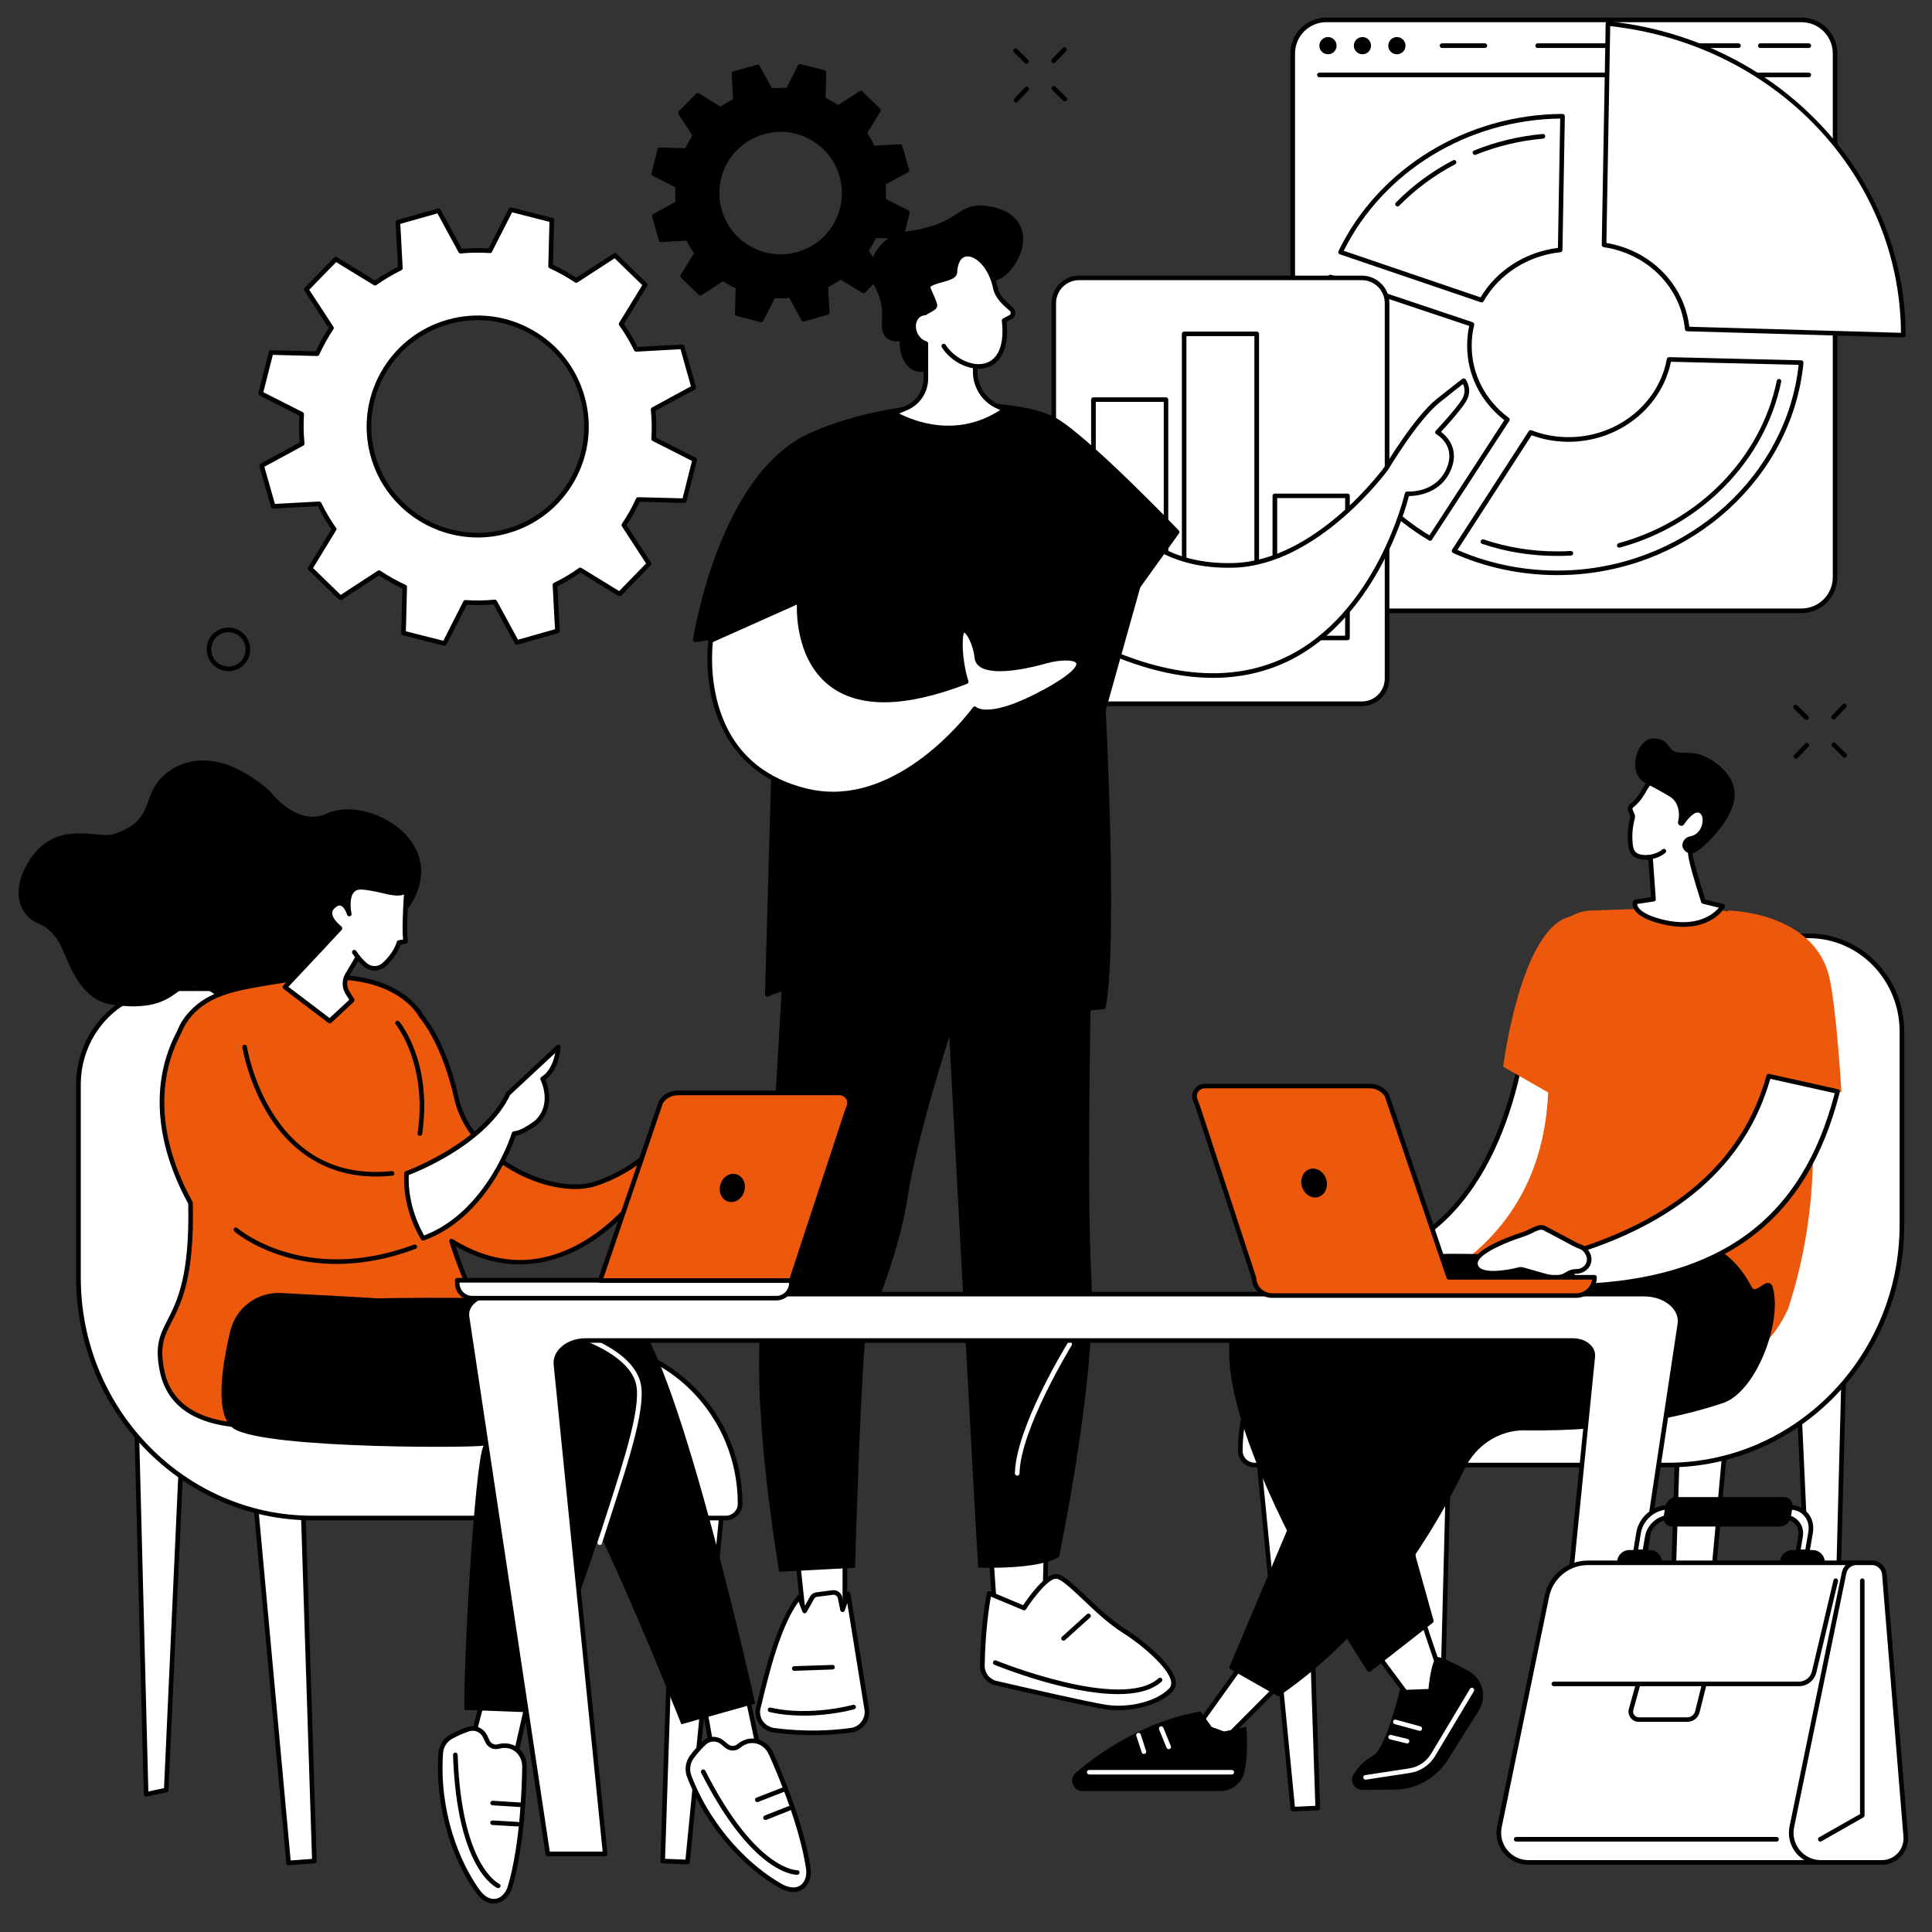 <svg width="110" height="110" viewBox="0 0 110 110" fill="none" xmlns="http://www.w3.org/2000/svg">
<rect x="0" y="0" width="110" height="110" fill="#333333" stroke="none"/>
<g clip-path="url(#clip0_235_678)">
<path fill-rule="evenodd" clip-rule="evenodd" d="M38.606 11.568C38.574 11.235 38.568 10.909 38.588 10.588L37.226 9.895L37.566 8.534L39.105 8.569C39.238 8.272 39.396 7.988 39.58 7.718L38.741 6.433L39.721 5.424L41.031 6.228C41.293 6.04 41.573 5.874 41.87 5.729L41.788 4.198L43.145 3.816L43.873 5.16C44.202 5.129 44.529 5.125 44.854 5.148L45.547 3.781L46.909 4.127L46.868 5.659C47.165 5.796 47.451 5.954 47.725 6.134L49.011 5.301L50.015 6.281L49.217 7.584C49.405 7.85 49.571 8.131 49.716 8.428L51.248 8.346L51.63 9.696L50.285 10.429C50.317 10.758 50.321 11.083 50.297 11.403L51.665 12.102L51.319 13.463L49.786 13.422C49.649 13.719 49.489 14.003 49.305 14.273L50.145 15.558L49.164 16.567L47.86 15.763C47.594 15.955 47.312 16.123 47.015 16.268L47.097 17.799L45.746 18.18L45.012 16.831C44.683 16.862 44.356 16.868 44.032 16.849L43.339 18.21L41.976 17.869L42.017 16.332C41.72 16.199 41.436 16.041 41.166 15.857L39.88 16.696L38.87 15.716L39.668 14.408C39.48 14.146 39.314 13.866 39.169 13.569L37.637 13.651L37.255 12.295L38.606 11.568ZM40.966 11.984C41.506 13.903 43.509 15.024 45.429 14.478C47.355 13.938 48.471 11.937 47.925 10.019C47.385 8.094 45.382 6.979 43.462 7.519C41.536 8.065 40.42 10.066 40.966 11.984Z" fill="black"/>
<path fill-rule="evenodd" clip-rule="evenodd" d="M43.339 18.345C43.327 18.345 43.317 18.343 43.309 18.339L41.947 17.993C41.888 17.981 41.847 17.922 41.847 17.863L41.882 16.414C41.636 16.297 41.395 16.162 41.166 16.015L39.95 16.801C39.898 16.837 39.827 16.831 39.786 16.79L38.776 15.81C38.735 15.763 38.729 15.698 38.758 15.646L39.516 14.413C39.357 14.19 39.216 13.95 39.093 13.703L37.642 13.78C37.584 13.78 37.531 13.744 37.513 13.686L37.132 12.33C37.114 12.272 37.138 12.213 37.196 12.184L38.465 11.491C38.441 11.215 38.441 10.934 38.453 10.664L37.161 10.007C37.108 9.983 37.079 9.919 37.096 9.86L37.443 8.499C37.455 8.44 37.513 8.399 37.572 8.399L39.023 8.44C39.14 8.188 39.275 7.947 39.422 7.718L38.635 6.504C38.6 6.451 38.606 6.386 38.647 6.339L39.627 5.336C39.669 5.289 39.739 5.283 39.792 5.313L41.025 6.069C41.248 5.917 41.489 5.776 41.736 5.647L41.659 4.204C41.653 4.139 41.694 4.086 41.753 4.069L43.104 3.687C43.162 3.67 43.227 3.699 43.256 3.752L43.949 5.025C44.225 5.002 44.501 4.996 44.777 5.013L45.429 3.722C45.459 3.67 45.523 3.64 45.582 3.652L46.944 3.998C47.003 4.016 47.044 4.069 47.044 4.127L47.003 5.577C47.249 5.694 47.496 5.829 47.725 5.981L48.941 5.189C48.988 5.154 49.058 5.16 49.099 5.207L50.109 6.187C50.15 6.228 50.162 6.292 50.127 6.345L49.375 7.577C49.528 7.806 49.669 8.041 49.798 8.293L51.243 8.211C51.301 8.211 51.36 8.252 51.378 8.311L51.759 9.66C51.777 9.719 51.748 9.784 51.695 9.813L50.42 10.5C50.444 10.781 50.45 11.057 50.432 11.327L51.724 11.984C51.777 12.013 51.806 12.072 51.789 12.131L51.448 13.492C51.431 13.551 51.372 13.592 51.319 13.592L49.868 13.551C49.751 13.803 49.616 14.044 49.463 14.273L50.256 15.487C50.285 15.54 50.28 15.604 50.239 15.651L49.258 16.655C49.217 16.702 49.146 16.708 49.099 16.678L47.86 15.921C47.637 16.074 47.402 16.221 47.15 16.344L47.226 17.787C47.232 17.852 47.191 17.905 47.132 17.922L45.781 18.304C45.723 18.321 45.658 18.292 45.629 18.239L44.942 16.966C44.66 16.989 44.384 16.995 44.114 16.983L43.456 18.268C43.433 18.315 43.386 18.345 43.339 18.345ZM42.111 17.764L43.268 18.057L43.92 16.784C43.943 16.737 43.99 16.713 44.043 16.713C44.355 16.737 44.678 16.731 45 16.702C45.053 16.696 45.1 16.719 45.13 16.766L45.811 18.022L46.962 17.699L46.885 16.273C46.88 16.221 46.909 16.168 46.956 16.144C47.249 16.003 47.526 15.839 47.784 15.657C47.825 15.628 47.884 15.628 47.925 15.651L49.146 16.402L49.98 15.546L49.199 14.343C49.17 14.302 49.17 14.243 49.199 14.202C49.375 13.938 49.534 13.656 49.663 13.369C49.687 13.316 49.739 13.287 49.786 13.293L51.219 13.328L51.513 12.166L50.239 11.521C50.191 11.497 50.162 11.45 50.168 11.397C50.191 11.086 50.186 10.764 50.15 10.441C50.145 10.388 50.174 10.335 50.221 10.312L51.477 9.631L51.154 8.481L49.722 8.557C49.669 8.557 49.622 8.528 49.598 8.481C49.458 8.194 49.293 7.918 49.111 7.66C49.082 7.619 49.076 7.56 49.105 7.519L49.851 6.298L48.994 5.465L47.796 6.245C47.749 6.275 47.696 6.275 47.649 6.245C47.385 6.069 47.109 5.911 46.815 5.776C46.768 5.758 46.739 5.706 46.739 5.659L46.78 4.227L45.617 3.934L44.971 5.207C44.948 5.254 44.895 5.283 44.842 5.277C44.531 5.254 44.208 5.26 43.885 5.289C43.838 5.295 43.785 5.271 43.761 5.225L43.074 3.969L41.923 4.292L42 5.723C42.006 5.77 41.976 5.823 41.929 5.846C41.636 5.987 41.36 6.152 41.107 6.334C41.066 6.363 41.007 6.363 40.96 6.339L39.745 5.594L38.911 6.451L39.692 7.648C39.721 7.689 39.715 7.748 39.686 7.795C39.51 8.053 39.351 8.334 39.222 8.628C39.199 8.675 39.152 8.704 39.099 8.704L37.672 8.663L37.372 9.825L38.647 10.47C38.694 10.494 38.723 10.541 38.723 10.593C38.7 10.91 38.705 11.233 38.735 11.55C38.741 11.603 38.711 11.655 38.67 11.679L37.408 12.36L37.736 13.51L39.163 13.433C39.216 13.433 39.263 13.463 39.287 13.51C39.428 13.797 39.592 14.079 39.78 14.331C39.809 14.372 39.809 14.431 39.78 14.478L39.034 15.693L39.892 16.526L41.095 15.745C41.136 15.716 41.195 15.716 41.236 15.745C41.501 15.927 41.782 16.08 42.07 16.215C42.117 16.238 42.152 16.285 42.147 16.338L42.111 17.764ZM44.443 14.742C43.808 14.742 43.186 14.578 42.616 14.261C41.741 13.774 41.113 12.976 40.837 12.013C40.567 11.051 40.684 10.036 41.172 9.162C41.665 8.293 42.464 7.66 43.427 7.39C44.39 7.114 45.4 7.237 46.275 7.724C47.15 8.211 47.784 9.009 48.054 9.971C48.324 10.934 48.207 11.949 47.719 12.823C47.232 13.692 46.427 14.325 45.464 14.595C45.13 14.695 44.783 14.742 44.443 14.742ZM43.497 7.642C42.599 7.894 41.859 8.481 41.401 9.291C40.949 10.106 40.837 11.045 41.09 11.943C41.342 12.835 41.929 13.58 42.745 14.032C43.556 14.49 44.501 14.601 45.394 14.349C46.292 14.091 47.038 13.504 47.49 12.694C47.942 11.879 48.054 10.94 47.801 10.042C47.549 9.15 46.962 8.405 46.145 7.953C45.335 7.495 44.396 7.384 43.497 7.642Z" fill="black"/>
<path fill-rule="evenodd" clip-rule="evenodd" d="M17.207 25.263C17.149 24.7 17.143 24.136 17.178 23.585L14.841 22.4L15.428 20.07L18.059 20.14C18.288 19.63 18.564 19.143 18.875 18.68L17.442 16.479L19.116 14.754L21.353 16.127C21.805 15.804 22.287 15.517 22.798 15.27L22.657 12.653L24.97 11.996L26.221 14.302C26.785 14.249 27.349 14.238 27.901 14.279L29.087 11.943L31.418 12.53L31.348 15.153C31.858 15.388 32.346 15.658 32.81 15.969L35.012 14.537L36.733 16.215L35.364 18.451C35.687 18.902 35.975 19.384 36.222 19.888L38.841 19.747L39.498 22.059L37.191 23.315C37.243 23.878 37.255 24.436 37.214 24.987L39.551 26.178L38.964 28.508L36.339 28.437C36.104 28.942 35.834 29.435 35.517 29.898L36.956 32.099L35.276 33.818L33.039 32.451C32.587 32.768 32.105 33.055 31.6 33.302L31.741 35.925L29.427 36.576L28.171 34.27C27.607 34.329 27.049 34.334 26.497 34.299L25.305 36.635L22.974 36.042L23.044 33.419C22.533 33.19 22.046 32.914 21.582 32.603L19.38 34.035L17.66 32.363L19.028 30.127C18.705 29.675 18.423 29.194 18.176 28.684L15.551 28.825L14.899 26.513L17.207 25.263ZM21.236 25.973C22.169 29.259 25.593 31.172 28.881 30.245C32.17 29.312 34.084 25.897 33.156 22.605C32.223 19.319 28.805 17.406 25.511 18.339C22.222 19.266 20.308 22.687 21.236 25.973Z" fill="white"/>
<path fill-rule="evenodd" clip-rule="evenodd" d="M25.305 36.764C25.297 36.764 25.287 36.764 25.276 36.764L22.944 36.171C22.886 36.153 22.845 36.1 22.845 36.042L22.909 33.501C22.451 33.29 22.005 33.038 21.582 32.762L19.456 34.147C19.404 34.182 19.333 34.17 19.292 34.129L17.566 32.457C17.524 32.41 17.513 32.345 17.548 32.292L18.875 30.133C18.587 29.722 18.323 29.282 18.094 28.819L15.557 28.954C15.498 28.96 15.44 28.919 15.428 28.86L14.77 26.548C14.753 26.489 14.782 26.431 14.835 26.401L17.066 25.187C17.019 24.676 17.014 24.166 17.043 23.667L14.782 22.517C14.729 22.488 14.7 22.429 14.712 22.37L15.305 20.041C15.316 19.976 15.369 19.935 15.434 19.941L17.977 20.006C18.188 19.548 18.44 19.102 18.716 18.679L17.331 16.549C17.295 16.497 17.301 16.432 17.348 16.385L19.022 14.666C19.069 14.619 19.133 14.613 19.186 14.642L21.347 15.969C21.758 15.681 22.199 15.423 22.663 15.194L22.522 12.659C22.522 12.595 22.563 12.542 22.621 12.524L24.935 11.873C24.994 11.855 25.052 11.879 25.082 11.937L26.297 14.167C26.808 14.12 27.319 14.114 27.818 14.144L28.969 11.879C28.999 11.826 29.057 11.797 29.116 11.814L31.447 12.407C31.506 12.419 31.547 12.471 31.547 12.536L31.483 15.071C31.941 15.288 32.387 15.534 32.81 15.816L34.941 14.431C34.994 14.396 35.059 14.402 35.1 14.443L36.826 16.121C36.867 16.162 36.879 16.233 36.844 16.285L35.523 18.445C35.81 18.855 36.069 19.296 36.298 19.753L38.835 19.618C38.893 19.612 38.952 19.653 38.97 19.712L39.621 22.024C39.639 22.083 39.616 22.147 39.557 22.177L37.325 23.385C37.373 23.902 37.378 24.412 37.349 24.911L39.61 26.061C39.669 26.084 39.698 26.149 39.68 26.208L39.087 28.537C39.075 28.596 39.017 28.637 38.958 28.637L36.421 28.566C36.204 29.03 35.957 29.476 35.675 29.898L37.061 32.023C37.096 32.075 37.091 32.146 37.05 32.187L35.37 33.912C35.329 33.953 35.258 33.965 35.206 33.929L33.045 32.603C32.634 32.891 32.193 33.155 31.735 33.384L31.87 35.919C31.87 35.977 31.835 36.036 31.776 36.048L29.463 36.705C29.404 36.722 29.339 36.693 29.31 36.64L28.1 34.411C27.584 34.458 27.073 34.463 26.573 34.434L25.422 36.693C25.399 36.74 25.358 36.764 25.305 36.764V36.764ZM23.109 35.942L25.241 36.482L26.38 34.24C26.403 34.194 26.45 34.164 26.503 34.164C27.049 34.205 27.601 34.194 28.159 34.141C28.212 34.135 28.259 34.164 28.288 34.211L29.492 36.423L31.6 35.825L31.465 33.307C31.465 33.255 31.494 33.208 31.541 33.184C32.041 32.944 32.522 32.656 32.962 32.339C33.004 32.31 33.062 32.31 33.109 32.339L35.253 33.654L36.785 32.081L35.411 29.969C35.382 29.922 35.382 29.869 35.411 29.822C35.717 29.364 35.992 28.883 36.216 28.384C36.239 28.332 36.286 28.302 36.339 28.308L38.864 28.373L39.398 26.243L37.155 25.105C37.108 25.081 37.079 25.034 37.085 24.981C37.12 24.436 37.114 23.884 37.055 23.327C37.055 23.274 37.079 23.227 37.126 23.198L39.34 21.995L38.747 19.882L36.227 20.023C36.175 20.023 36.128 19.994 36.104 19.947C35.857 19.442 35.576 18.967 35.258 18.527C35.229 18.486 35.223 18.427 35.253 18.38L36.568 16.233L34.994 14.707L32.88 16.08C32.839 16.109 32.78 16.109 32.739 16.08C32.281 15.775 31.794 15.499 31.295 15.276C31.248 15.253 31.218 15.206 31.218 15.153L31.283 12.63L29.157 12.09L28.012 14.337C27.989 14.384 27.942 14.414 27.889 14.408C27.349 14.373 26.791 14.378 26.233 14.431C26.186 14.437 26.133 14.414 26.11 14.367L24.906 12.149L22.792 12.747L22.927 15.264C22.927 15.317 22.897 15.364 22.851 15.388C22.351 15.634 21.87 15.916 21.429 16.233C21.388 16.262 21.33 16.268 21.288 16.238L19.139 14.924L17.607 16.497L18.986 18.609C19.01 18.65 19.01 18.709 18.981 18.75C18.675 19.207 18.405 19.695 18.176 20.193C18.153 20.24 18.106 20.27 18.053 20.27L15.534 20.205L14.993 22.329L17.237 23.467C17.284 23.497 17.313 23.544 17.307 23.596C17.272 24.136 17.284 24.694 17.336 25.245C17.342 25.298 17.313 25.351 17.266 25.374L15.052 26.577L15.651 28.69L18.164 28.555C18.223 28.549 18.27 28.578 18.294 28.631C18.534 29.13 18.822 29.611 19.133 30.051C19.169 30.092 19.169 30.151 19.139 30.192L17.824 32.339L19.398 33.871L21.512 32.492C21.559 32.463 21.611 32.468 21.658 32.498C22.111 32.803 22.598 33.073 23.097 33.302C23.144 33.325 23.179 33.372 23.173 33.425L23.109 35.942ZM27.202 30.602C24.442 30.602 21.899 28.784 21.112 26.002C20.167 22.652 22.122 19.155 25.481 18.204C27.102 17.746 28.811 17.946 30.285 18.773C31.759 19.595 32.822 20.944 33.279 22.564C33.743 24.189 33.538 25.897 32.716 27.369C31.894 28.842 30.543 29.904 28.916 30.362C28.347 30.526 27.765 30.602 27.202 30.602V30.602ZM27.208 18.228C26.656 18.228 26.098 18.304 25.552 18.456C22.334 19.366 20.455 22.716 21.365 25.932C22.275 29.147 25.634 31.019 28.846 30.11C30.402 29.669 31.7 28.654 32.487 27.24C33.279 25.826 33.473 24.195 33.033 22.634C32.593 21.079 31.571 19.788 30.155 18.996C29.239 18.486 28.229 18.228 27.208 18.228V18.228Z" fill="black"/>
<path d="M104.48 3.042V32.867C104.48 33.923 103.623 34.78 102.566 34.78H75.513C74.456 34.78 73.604 33.923 73.604 32.867V3.042C73.604 1.986 74.456 1.129 75.513 1.129H102.566C103.623 1.129 104.48 1.986 104.48 3.042Z" fill="white"/>
<path fill-rule="evenodd" clip-rule="evenodd" d="M102.566 34.909H75.513C74.385 34.909 73.469 33.994 73.469 32.867V3.042C73.469 1.915 74.385 1 75.513 1H102.566C103.694 1 104.61 1.915 104.61 3.042V32.867C104.61 33.994 103.694 34.909 102.566 34.909ZM75.513 1.264C74.532 1.264 73.734 2.062 73.734 3.042V32.867C73.734 33.847 74.532 34.645 75.513 34.645H102.566C103.553 34.645 104.351 33.847 104.351 32.867V3.042C104.351 2.062 103.553 1.264 102.566 1.264H75.513Z" fill="black"/>
<path d="M102.983 4.397H75.119C75.049 4.397 74.99 4.339 74.99 4.262C74.99 4.192 75.049 4.133 75.119 4.133H102.983C103.059 4.133 103.118 4.192 103.118 4.262C103.118 4.339 103.059 4.397 102.983 4.397Z" fill="black"/>
<path d="M76.1 2.602C76.1 2.872 75.882 3.089 75.612 3.089C75.342 3.089 75.119 2.872 75.119 2.602C75.119 2.332 75.342 2.109 75.612 2.109C75.882 2.109 76.1 2.332 76.1 2.602V2.602Z" fill="black"/>
<path d="M78.061 2.602C78.061 2.872 77.844 3.089 77.574 3.089C77.304 3.089 77.081 2.872 77.081 2.602C77.081 2.332 77.304 2.109 77.574 2.109C77.844 2.109 78.061 2.332 78.061 2.602V2.602Z" fill="black"/>
<path d="M80.023 2.602C80.023 2.872 79.805 3.089 79.535 3.089C79.259 3.089 79.042 2.872 79.042 2.602C79.042 2.332 79.259 2.109 79.535 2.109C79.805 2.109 80.023 2.332 80.023 2.602V2.602Z" fill="black"/>
<path d="M102.983 2.731H100.223C100.152 2.731 100.094 2.672 100.094 2.602C100.094 2.525 100.152 2.467 100.223 2.467H102.983C103.059 2.467 103.118 2.525 103.118 2.602C103.118 2.672 103.059 2.731 102.983 2.731Z" fill="black"/>
<path d="M98.984 2.731H87.545C87.474 2.731 87.415 2.672 87.415 2.602C87.415 2.525 87.474 2.467 87.545 2.467H98.984C99.054 2.467 99.113 2.525 99.113 2.602C99.113 2.672 99.054 2.731 98.984 2.731Z" fill="black"/>
<path d="M84.538 2.731H82.107C82.031 2.731 81.972 2.672 81.972 2.602C81.972 2.525 82.031 2.467 82.107 2.467H84.538C84.615 2.467 84.673 2.525 84.673 2.602C84.673 2.672 84.615 2.731 84.538 2.731Z" fill="black"/>
<path d="M76.323 14.355C78.549 9.754 83.434 6.639 88.966 6.621L88.831 14.232C86.905 14.431 85.249 15.534 84.356 17.089L76.323 14.355Z" fill="white"/>
<path fill-rule="evenodd" clip-rule="evenodd" d="M84.356 17.218C84.34 17.218 84.327 17.216 84.315 17.212L76.282 14.478C76.247 14.466 76.217 14.443 76.206 14.408C76.188 14.373 76.194 14.331 76.206 14.302C78.49 9.573 83.499 6.51 88.966 6.486C89.001 6.49 89.032 6.504 89.06 6.527C89.083 6.551 89.095 6.586 89.095 6.621L88.96 14.238C88.96 14.302 88.907 14.355 88.843 14.361C86.993 14.554 85.36 15.599 84.468 17.154C84.444 17.195 84.403 17.218 84.356 17.218V17.218ZM76.505 14.279L84.297 16.931C85.219 15.388 86.852 14.343 88.702 14.114L88.831 6.75C83.569 6.815 78.76 9.755 76.505 14.279V14.279Z" fill="black"/>
<path d="M83.981 8.821C83.928 8.821 83.875 8.786 83.857 8.739C83.828 8.669 83.863 8.593 83.928 8.569C85.178 8.065 86.494 7.748 87.838 7.63C87.915 7.624 87.974 7.677 87.979 7.748C87.985 7.824 87.933 7.883 87.862 7.894C86.541 8.006 85.255 8.317 84.027 8.81C84.012 8.818 83.996 8.821 83.981 8.821V8.821Z" fill="black"/>
<path d="M79.57 11.755C79.535 11.755 79.506 11.744 79.476 11.72C79.43 11.667 79.424 11.585 79.476 11.533C80.422 10.57 81.514 9.76 82.73 9.127C82.794 9.091 82.871 9.115 82.906 9.18C82.935 9.244 82.912 9.32 82.847 9.356C81.661 9.978 80.586 10.775 79.664 11.714C79.641 11.744 79.606 11.755 79.57 11.755V11.755Z" fill="black"/>
<path d="M102.554 20.645C101.944 26.953 96.465 32.192 89.501 32.591C87.105 32.726 84.814 32.28 82.789 31.365L87.152 24.617C87.874 24.899 88.667 25.046 89.501 25.016C92.296 24.934 94.574 22.962 95.032 20.463L102.554 20.645Z" fill="white"/>
<path fill-rule="evenodd" clip-rule="evenodd" d="M88.666 32.744C86.611 32.744 84.573 32.316 82.735 31.488C82.7 31.471 82.677 31.442 82.665 31.406C82.653 31.365 82.659 31.33 82.677 31.295L87.04 24.547C87.075 24.494 87.139 24.477 87.198 24.5C87.926 24.782 88.701 24.911 89.494 24.887C92.178 24.805 94.45 22.933 94.903 20.44C94.914 20.375 94.973 20.334 95.032 20.334L102.554 20.516C102.589 20.516 102.624 20.528 102.648 20.557C102.671 20.586 102.683 20.622 102.683 20.657C102.055 27.14 96.394 32.328 89.506 32.721C89.228 32.736 88.948 32.744 88.666 32.744V32.744ZM82.982 31.312C84.996 32.193 87.245 32.592 89.494 32.462C96.2 32.075 101.726 27.064 102.407 20.774L95.137 20.598C94.615 23.156 92.266 25.063 89.506 25.151C88.707 25.175 87.932 25.052 87.204 24.782L82.982 31.312Z" fill="black"/>
<path d="M88.649 31.652C87.181 31.652 85.748 31.424 84.386 30.966C84.321 30.942 84.28 30.866 84.304 30.796C84.327 30.731 84.403 30.69 84.474 30.714C85.807 31.166 87.21 31.394 88.649 31.394C88.913 31.394 89.172 31.389 89.43 31.371C89.501 31.365 89.565 31.424 89.571 31.494C89.571 31.564 89.518 31.629 89.448 31.629C89.183 31.647 88.913 31.652 88.649 31.652V31.652Z" fill="black"/>
<path d="M92.19 31.184C92.137 31.184 92.084 31.148 92.067 31.09C92.049 31.019 92.09 30.949 92.16 30.925C96.735 29.681 100.27 26.049 101.163 21.678C101.174 21.608 101.245 21.566 101.315 21.578C101.386 21.59 101.433 21.66 101.415 21.731C100.505 26.196 96.899 29.904 92.225 31.178C92.213 31.182 92.202 31.184 92.19 31.184Z" fill="black"/>
<path d="M75.078 19.788C75.078 18.386 75.313 17.037 75.742 15.769L83.804 18.474C83.71 18.861 83.663 19.266 83.663 19.683C83.663 21.402 84.509 22.916 85.824 23.89L81.426 30.655C77.621 28.402 75.078 24.418 75.078 19.788V19.788Z" fill="white"/>
<path fill-rule="evenodd" clip-rule="evenodd" d="M81.426 30.79C81.402 30.79 81.379 30.782 81.355 30.767C77.345 28.39 74.949 24.283 74.949 19.788C74.949 18.404 75.172 17.037 75.618 15.728C75.642 15.663 75.718 15.622 75.788 15.646L83.845 18.345C83.91 18.368 83.951 18.439 83.933 18.503C83.839 18.891 83.792 19.284 83.792 19.683C83.792 21.296 84.562 22.793 85.9 23.784C85.959 23.825 85.971 23.902 85.936 23.96L81.531 30.726C81.508 30.767 81.467 30.79 81.426 30.79V30.79ZM75.824 15.939C75.418 17.183 75.207 18.474 75.207 19.788C75.207 24.148 77.515 28.138 81.385 30.479L85.648 23.919C84.303 22.881 83.534 21.343 83.534 19.683C83.534 19.301 83.569 18.926 83.651 18.556L75.824 15.939Z" fill="black"/>
<path d="M91.55 1.34C101.174 2.332 108.368 10.054 108.368 19.067C108.368 19.074 108.368 19.08 108.368 19.084L96.066 18.726C95.831 16.291 93.875 14.325 91.332 13.944L91.55 1.34Z" fill="white"/>
<path fill-rule="evenodd" clip-rule="evenodd" d="M108.362 19.213L96.059 18.861C95.995 18.856 95.936 18.809 95.93 18.744C95.707 16.362 93.805 14.443 91.309 14.073C91.244 14.068 91.197 14.009 91.197 13.944L91.42 1.341C91.42 1.299 91.438 1.27 91.462 1.241C91.491 1.217 91.526 1.206 91.561 1.211C96.236 1.693 100.528 3.787 103.664 7.108C106.776 10.412 108.497 14.66 108.497 19.067C108.497 19.102 108.479 19.149 108.456 19.172C108.432 19.196 108.397 19.213 108.362 19.213V19.213ZM96.183 18.603L108.233 18.949C108.174 9.995 101.086 2.526 91.679 1.487L91.462 13.833C93.981 14.255 95.895 16.192 96.183 18.603V18.603Z" fill="black"/>
<path d="M78.971 17.259V38.635C78.971 39.427 78.331 40.073 77.538 40.073H61.437C60.644 40.073 59.998 39.427 59.998 38.635V17.259C59.998 16.467 60.644 15.822 61.437 15.822H77.538C78.331 15.822 78.971 16.467 78.971 17.259V17.259Z" fill="white"/>
<path fill-rule="evenodd" clip-rule="evenodd" d="M77.539 40.202H61.437C60.574 40.202 59.869 39.498 59.869 38.636V17.259C59.869 16.397 60.574 15.693 61.437 15.693H77.539C78.402 15.693 79.106 16.397 79.106 17.259V38.636C79.106 39.498 78.402 40.202 77.539 40.202ZM61.437 15.951C60.715 15.951 60.127 16.538 60.127 17.259V38.636C60.127 39.357 60.715 39.938 61.437 39.938H77.539C78.255 39.938 78.842 39.357 78.842 38.636V17.259C78.842 16.538 78.255 15.951 77.539 15.951H61.437Z" fill="black"/>
<path d="M66.387 36.323H62.253V22.752H66.387V36.323Z" fill="white"/>
<path fill-rule="evenodd" clip-rule="evenodd" d="M66.387 36.453H62.253C62.183 36.453 62.124 36.394 62.124 36.324V22.752C62.124 22.681 62.183 22.623 62.253 22.623H66.387C66.458 22.623 66.516 22.681 66.516 22.752V36.324C66.516 36.394 66.458 36.453 66.387 36.453ZM62.388 36.194H66.258V22.881H62.388V36.194Z" fill="black"/>
<path d="M71.555 36.323H67.421V19.008H71.555V36.323Z" fill="white"/>
<path fill-rule="evenodd" clip-rule="evenodd" d="M71.555 36.453H67.421C67.35 36.453 67.291 36.394 67.291 36.324V19.008C67.291 18.938 67.35 18.879 67.421 18.879H71.555C71.625 18.879 71.684 18.938 71.684 19.008V36.324C71.684 36.394 71.625 36.453 71.555 36.453ZM67.55 36.194H71.42V19.137H67.55V36.194Z" fill="black"/>
<path d="M76.717 36.324H72.582V28.232H76.717V36.324Z" fill="white"/>
<path fill-rule="evenodd" clip-rule="evenodd" d="M76.716 36.453H72.582C72.512 36.453 72.453 36.394 72.453 36.324V28.232C72.453 28.162 72.512 28.103 72.582 28.103H76.716C76.793 28.103 76.851 28.162 76.851 28.232V36.324C76.851 36.394 76.793 36.453 76.716 36.453ZM72.717 36.195H76.587V28.361H72.717V36.195Z" fill="black"/>
<path d="M48.107 88.446V92.524L45.782 92.248L45.417 88.81L48.107 88.446Z" fill="white"/>
<path fill-rule="evenodd" clip-rule="evenodd" d="M48.107 92.653C48.099 92.653 48.093 92.653 48.089 92.653L45.764 92.383C45.705 92.371 45.652 92.325 45.646 92.266L45.288 88.827C45.282 88.757 45.329 88.692 45.4 88.681L48.089 88.317C48.124 88.311 48.166 88.323 48.189 88.346C48.218 88.376 48.236 88.411 48.236 88.446V92.524C48.236 92.559 48.218 92.594 48.195 92.618C48.166 92.641 48.136 92.653 48.107 92.653V92.653ZM45.899 92.131L47.972 92.377V88.599L45.558 88.927L45.899 92.131Z" fill="black"/>
<path d="M48.471 98.509C47.502 98.644 45.911 98.767 44.043 98.509C43.433 98.421 43.027 97.828 43.174 97.23C43.585 95.558 44.296 92.395 45.511 90.928L45.811 91.72L46.228 90.975C46.286 90.869 46.386 90.799 46.504 90.787L47.42 90.67C47.608 90.646 47.79 90.775 47.825 90.963L47.972 91.65L48.289 90.746L49.352 97.347C49.428 97.91 49.035 98.427 48.471 98.509V98.509Z" fill="white"/>
<path fill-rule="evenodd" clip-rule="evenodd" d="M46.275 98.791C45.593 98.791 44.836 98.75 44.026 98.638C43.697 98.591 43.403 98.409 43.215 98.134C43.033 97.858 42.969 97.518 43.051 97.201L43.139 96.837C43.556 95.118 44.261 92.237 45.411 90.846C45.441 90.811 45.488 90.793 45.529 90.799C45.576 90.805 45.617 90.84 45.635 90.881L45.834 91.415L46.116 90.91C46.193 90.77 46.333 90.676 46.492 90.658L47.402 90.541C47.655 90.511 47.901 90.682 47.954 90.934L48.001 91.169L48.166 90.705C48.189 90.647 48.242 90.611 48.301 90.617C48.359 90.623 48.412 90.664 48.418 90.723L49.481 97.324C49.569 97.963 49.123 98.55 48.489 98.638C47.919 98.72 47.161 98.791 46.275 98.791V98.791ZM45.47 91.192C44.437 92.595 43.785 95.27 43.391 96.901L43.303 97.259C43.239 97.512 43.286 97.77 43.432 97.987C43.579 98.198 43.808 98.339 44.061 98.38C45.899 98.632 47.461 98.521 48.453 98.38C48.941 98.31 49.287 97.852 49.222 97.359L48.242 91.274L48.095 91.697C48.078 91.75 48.019 91.785 47.966 91.785C47.907 91.779 47.854 91.738 47.843 91.679L47.702 90.987C47.672 90.87 47.561 90.787 47.437 90.799L46.521 90.916C46.445 90.928 46.38 90.969 46.345 91.04L45.928 91.785C45.905 91.832 45.852 91.855 45.805 91.855C45.752 91.849 45.711 91.814 45.688 91.767L45.47 91.192Z" fill="black"/>
<path d="M45.776 97.682C45.159 97.682 44.484 97.629 43.814 97.476C43.744 97.459 43.703 97.388 43.72 97.318C43.732 97.248 43.803 97.206 43.873 97.224C46.151 97.74 48.541 97.072 48.565 97.066C48.635 97.048 48.706 97.089 48.729 97.154C48.747 97.224 48.706 97.3 48.635 97.318C48.565 97.335 47.332 97.682 45.776 97.682V97.682Z" fill="black"/>
<path d="M45.224 95.129C45.154 95.129 45.095 95.071 45.089 95C45.089 94.93 45.148 94.865 45.218 94.865L47.397 94.795C47.467 94.795 47.532 94.848 47.532 94.918C47.538 94.994 47.479 95.053 47.408 95.053L45.224 95.129V95.129Z" fill="black"/>
<path d="M59.593 86.979L59.464 92.002H56.663L56.316 86.979H59.593Z" fill="white"/>
<path fill-rule="evenodd" clip-rule="evenodd" d="M59.464 92.131H56.663C56.592 92.131 56.539 92.078 56.533 92.008L56.187 86.991C56.181 86.956 56.193 86.921 56.216 86.891C56.246 86.868 56.281 86.85 56.316 86.85H59.593C59.628 86.85 59.663 86.868 59.687 86.891C59.71 86.915 59.722 86.95 59.722 86.985L59.593 92.002C59.593 92.072 59.534 92.131 59.464 92.131V92.131ZM56.786 91.867H59.335L59.458 87.114H56.457L56.786 91.867Z" fill="black"/>
<path d="M56.317 90.717L58.307 91.556C58.307 91.556 59.523 89.666 60.175 89.754C60.826 89.843 62.383 91.843 64.003 92.859C65.096 93.539 67.392 95.411 66.681 96.197C65.976 96.983 64.326 97.394 62.981 97.195C61.948 97.036 58.325 96.203 56.71 95.833C56.252 95.722 55.923 95.305 55.935 94.83C55.97 92.424 56.317 90.717 56.317 90.717V90.717Z" fill="white"/>
<path fill-rule="evenodd" clip-rule="evenodd" d="M63.686 97.371C63.439 97.371 63.198 97.359 62.964 97.324C61.918 97.165 58.225 96.315 56.68 95.957C56.163 95.839 55.794 95.364 55.799 94.83C55.835 92.436 56.181 90.711 56.187 90.694C56.193 90.658 56.216 90.623 56.252 90.606C56.287 90.588 56.328 90.582 56.363 90.6L58.254 91.392C58.565 90.928 59.546 89.538 60.192 89.626C60.562 89.678 61.09 90.177 61.824 90.87C62.505 91.515 63.275 92.248 64.073 92.747C64.948 93.293 66.798 94.742 66.939 95.722C66.968 95.945 66.915 96.133 66.78 96.285C66.181 96.948 64.913 97.371 63.686 97.371V97.371ZM56.416 90.905C56.328 91.38 56.093 92.882 56.064 94.836C56.058 95.247 56.34 95.611 56.739 95.704C58.278 96.062 61.965 96.907 62.999 97.066C64.344 97.265 65.923 96.843 66.587 96.109C66.669 96.016 66.698 95.904 66.681 95.757C66.563 94.924 64.837 93.528 63.932 92.97C63.116 92.454 62.335 91.715 61.642 91.057C61.026 90.476 60.444 89.925 60.157 89.884C59.745 89.825 58.871 90.922 58.418 91.626C58.383 91.679 58.313 91.703 58.254 91.673L56.416 90.905Z" fill="black"/>
<path d="M63.657 96.456C60.744 96.456 56.833 94.877 56.616 94.783C56.545 94.76 56.516 94.683 56.545 94.613C56.569 94.549 56.645 94.513 56.716 94.543C56.786 94.572 63.874 97.436 65.965 95.552C66.017 95.505 66.1 95.505 66.147 95.564C66.194 95.617 66.194 95.699 66.135 95.746C65.565 96.262 64.673 96.456 63.657 96.456V96.456Z" fill="black"/>
<path d="M60.55 93.416C60.515 93.416 60.48 93.398 60.456 93.369C60.409 93.316 60.409 93.234 60.468 93.187L61.889 91.902C61.942 91.855 62.024 91.855 62.071 91.914C62.124 91.967 62.118 92.049 62.065 92.096L60.638 93.381C60.615 93.404 60.585 93.416 60.55 93.416V93.416Z" fill="black"/>
<path d="M62.171 53.504C62.171 53.504 61.83 67.311 62.141 72.867C62.447 78.424 60.297 88.64 60.297 88.64C59.082 89.402 55.694 89.25 55.694 89.25C55.547 87.049 54.049 59.037 54.049 59.037C54.049 59.037 52.211 64.653 51.671 68.202C51.125 71.758 49.305 75.742 49.305 75.742C48.982 78.682 48.682 89.261 48.682 89.261L44.366 89.49C44.366 89.49 42.845 80.789 43.303 75.373C43.755 69.957 44.624 54.273 44.624 54.273L62.171 53.504Z" fill="black"/>
<path d="M48.506 75.871H47.185C47.114 75.871 47.056 75.813 47.056 75.742C47.056 75.672 47.114 75.613 47.185 75.613H48.506C48.577 75.613 48.635 75.672 48.635 75.742C48.635 75.813 48.577 75.871 48.506 75.871Z" fill="white"/>
<path d="M57.913 84.022C57.913 84.022 57.913 84.02 57.913 84.016C57.843 84.016 57.784 83.957 57.784 83.887C57.831 81.299 60.673 76.658 60.797 76.458C60.838 76.4 60.914 76.376 60.979 76.417C61.037 76.452 61.055 76.534 61.02 76.593C60.99 76.646 58.09 81.375 58.048 83.893C58.043 83.963 57.984 84.022 57.913 84.022V84.022Z" fill="white"/>
<path d="M63.539 29.188C63.85 29.165 65.395 32.322 70.228 32.193C75.06 32.058 78.936 26.654 78.936 26.654C78.936 26.654 80.61 23.843 81.872 22.828C83.141 21.807 83.34 21.678 83.34 21.678C83.34 21.678 83.734 22.206 83.34 22.828C82.941 23.45 81.843 24.612 81.843 24.612C81.843 24.612 83.052 25.275 82.506 26.654C81.884 28.244 80.116 28.115 80.116 28.115C80.116 28.115 76.534 43.963 61.725 36.435L63.539 29.188Z" fill="white"/>
<path fill-rule="evenodd" clip-rule="evenodd" d="M69.071 38.594C66.822 38.594 64.344 37.913 61.666 36.546C61.613 36.523 61.584 36.458 61.601 36.4L63.41 29.153C63.428 29.1 63.475 29.059 63.527 29.059C63.657 29.047 63.762 29.159 64.009 29.435C64.737 30.25 66.452 32.163 70.228 32.057C74.937 31.928 78.795 26.63 78.83 26.577C78.895 26.471 80.522 23.743 81.79 22.722C83.047 21.719 83.258 21.572 83.264 21.566C83.323 21.531 83.399 21.543 83.446 21.595C83.464 21.619 83.892 22.206 83.446 22.898C83.117 23.414 82.33 24.283 82.043 24.588C82.365 24.828 83.094 25.527 82.63 26.7C82.072 28.12 80.633 28.243 80.216 28.243C79.993 29.124 78.237 35.343 73.246 37.69C71.96 38.289 70.562 38.594 69.071 38.594V38.594ZM61.877 36.364C66.223 38.553 70.01 38.917 73.134 37.45C78.372 34.997 79.975 28.155 79.987 28.085C80.005 28.02 80.064 27.979 80.128 27.985C80.193 27.991 81.802 28.085 82.389 26.606C82.882 25.351 81.825 24.752 81.784 24.729C81.749 24.705 81.72 24.67 81.714 24.635C81.708 24.594 81.72 24.553 81.749 24.523C81.761 24.512 82.841 23.361 83.229 22.757C83.469 22.376 83.376 22.035 83.299 21.865C83.135 21.988 82.765 22.276 81.954 22.927C80.721 23.919 79.065 26.694 79.048 26.724C79.007 26.782 75.072 32.187 70.234 32.322C70.132 32.325 70.032 32.327 69.934 32.327C66.246 32.327 64.549 30.432 63.809 29.611C63.745 29.534 63.674 29.458 63.621 29.399L61.877 36.364Z" fill="black"/>
<path d="M39.586 36.435C39.586 36.435 41.037 27.082 46.163 24.782C51.284 22.476 58.219 22.799 60.127 23.949C62.036 25.099 67.022 30.292 67.022 30.292L62.617 36.435C62.617 36.435 63.621 52.964 62.829 57.324C62.829 57.324 57.931 57.899 55.852 57.078C53.78 56.262 46.95 55.118 43.685 56.614L44.278 35.69L39.586 36.435Z" fill="black"/>
<path fill-rule="evenodd" clip-rule="evenodd" d="M59.37 57.652C58.072 57.652 56.698 57.553 55.806 57.201C53.762 56.397 47.003 55.235 43.738 56.737C43.697 56.755 43.65 56.749 43.615 56.725C43.574 56.702 43.55 56.655 43.556 56.614L44.143 35.842L39.61 36.564C39.569 36.57 39.528 36.552 39.498 36.523C39.469 36.494 39.451 36.453 39.457 36.411C39.522 36.03 40.978 26.965 46.11 24.659C51.155 22.394 58.137 22.599 60.192 23.837C62.1 24.981 66.91 29.986 67.115 30.203C67.156 30.244 67.162 30.315 67.127 30.368L62.752 36.47C62.811 37.444 63.727 53.134 62.958 57.347C62.946 57.406 62.899 57.447 62.846 57.459C62.729 57.471 61.12 57.652 59.37 57.652V57.652ZM48.119 55.751C51.219 55.751 54.56 56.432 55.905 56.96C57.767 57.694 62.018 57.283 62.717 57.206C63.469 52.765 62.5 36.605 62.488 36.441C62.488 36.411 62.494 36.382 62.511 36.359L66.851 30.303C66.217 29.652 61.807 25.11 60.057 24.06C58.26 22.98 51.343 22.593 46.216 24.899C41.6 26.97 39.98 34.974 39.751 36.276L44.255 35.561C44.296 35.555 44.337 35.566 44.366 35.59C44.396 35.613 44.407 35.654 44.407 35.69L43.82 56.414C44.977 55.933 46.516 55.751 48.119 55.751V55.751Z" fill="black"/>
<path d="M48.183 52.436C48.124 52.436 48.066 52.389 48.054 52.325C48.042 52.254 48.089 52.19 48.16 52.172C55.946 50.799 58.219 45.412 58.242 45.36C58.272 45.289 58.348 45.26 58.413 45.283C58.483 45.313 58.513 45.389 58.483 45.453C58.465 45.512 56.14 51.028 48.207 52.43C48.199 52.434 48.191 52.436 48.183 52.436Z" fill="black"/>
<path d="M62.247 42.971H52.276L55.4 31.84H65.371L62.247 42.971Z" fill="black"/>
<path d="M40.467 36.47L45.511 34.217C45.511 34.217 44.801 42.754 55.013 38.811C55.013 38.811 54.637 37.714 54.69 36.435C54.742 35.15 55.506 36.388 55.617 37.432C55.723 38.477 58.119 38.054 59.558 37.644C61.002 37.233 62.893 37.497 59.558 39.333C56.228 41.17 55.5 40.354 55.5 40.354C55.5 40.354 51.248 46.298 45.952 45.037C39.445 43.482 40.467 36.47 40.467 36.47V36.47Z" fill="white"/>
<path fill-rule="evenodd" clip-rule="evenodd" d="M47.432 45.342C46.938 45.342 46.433 45.283 45.922 45.166C42.499 44.345 41.16 42.015 40.643 40.208C40.086 38.254 40.326 36.523 40.338 36.447C40.344 36.406 40.373 36.364 40.414 36.347L45.459 34.094C45.5 34.076 45.553 34.082 45.588 34.105C45.629 34.135 45.647 34.182 45.641 34.223C45.641 34.258 45.412 37.356 47.443 38.876C49.017 40.055 51.507 40.002 54.848 38.735C54.754 38.412 54.514 37.485 54.555 36.429C54.56 36.265 54.584 35.766 54.889 35.754C54.889 35.754 54.891 35.754 54.895 35.754C55.289 35.754 55.676 36.746 55.747 37.421C55.758 37.562 55.829 37.673 55.952 37.755C56.551 38.16 58.248 37.878 59.523 37.515C60.192 37.327 61.325 37.198 61.519 37.667C61.684 38.072 61.067 38.653 59.622 39.451C56.892 40.953 55.858 40.718 55.529 40.536C54.977 41.246 51.654 45.342 47.432 45.342V45.342ZM40.59 36.558C40.549 36.904 40.414 38.459 40.896 40.143C41.624 42.672 43.339 44.274 45.981 44.908C46.474 45.025 46.962 45.078 47.432 45.078C51.9 45.078 55.353 40.331 55.394 40.278C55.418 40.243 55.453 40.225 55.494 40.22C55.535 40.22 55.571 40.237 55.6 40.267C55.6 40.272 56.352 40.953 59.499 39.222C61.378 38.184 61.296 37.808 61.278 37.767C61.196 37.573 60.427 37.532 59.593 37.767C58.918 37.961 56.651 38.541 55.805 37.972C55.617 37.843 55.506 37.667 55.488 37.444C55.406 36.687 55.024 36.042 54.895 36.018C54.895 36.024 54.831 36.089 54.819 36.435C54.766 37.679 55.13 38.758 55.136 38.77C55.16 38.835 55.124 38.911 55.06 38.935C51.572 40.284 48.953 40.331 47.285 39.087C45.435 37.702 45.353 35.179 45.37 34.422L40.59 36.558Z" fill="black"/>
<path d="M53.932 20.516C53.498 20.915 52.646 21.402 51.983 21.067C51.483 20.815 51.207 20.17 51.225 19.43C50.996 19.448 50.691 19.43 50.479 19.243C50.145 18.949 50.209 18.409 50.221 18.057C50.28 16.426 49.334 16.174 49.563 15.065C49.745 14.196 50.432 13.68 50.562 13.58C51.207 13.093 51.642 13.252 52.728 12.964C54.555 12.489 54.613 11.703 55.817 11.697C55.888 11.697 57.526 11.714 58.084 12.847C58.536 13.768 58.008 14.883 57.461 15.47C56.751 16.233 56.246 15.857 55.535 16.491C54.29 17.611 55.23 19.331 53.932 20.516Z" fill="black"/>
<path d="M57.532 18.051L57.168 18.245C57.321 19.524 57.027 20.545 56.135 20.803C55.947 20.862 55.735 20.874 55.524 20.856L55.53 21.243C55.553 22.065 56.046 22.798 56.792 23.133L57.215 23.321C54.032 25.568 50.897 23.52 50.897 23.52L51.572 23.25C52.259 22.963 52.711 22.294 52.711 21.549V19.559C52.47 19.489 52.241 19.301 52.118 19.02C51.901 18.568 52.036 18.057 52.411 17.881C52.494 17.846 52.576 17.828 52.658 17.823C53.392 17.359 53.38 17.699 52.858 16.438C52.658 15.957 54.343 15.98 54.361 15.517C54.449 13.698 56.27 14.413 56.675 16.403C56.775 16.872 57.15 17.23 57.509 17.541L57.585 17.605C57.726 17.729 57.702 17.963 57.532 18.051V18.051Z" fill="white"/>
<path fill-rule="evenodd" clip-rule="evenodd" d="M53.997 24.5C52.188 24.5 50.849 23.643 50.826 23.631C50.785 23.608 50.761 23.561 50.767 23.508C50.773 23.461 50.802 23.42 50.849 23.403L51.519 23.127C52.165 22.863 52.581 22.241 52.581 21.548V19.653C52.329 19.547 52.123 19.348 51.994 19.078C51.754 18.556 51.918 17.969 52.358 17.764C52.437 17.725 52.523 17.701 52.617 17.693C52.734 17.617 52.834 17.564 52.916 17.523C53.01 17.47 53.098 17.429 53.098 17.4C53.104 17.341 53.034 17.177 52.934 16.942C52.881 16.819 52.816 16.672 52.74 16.491C52.705 16.402 52.705 16.314 52.74 16.232C52.84 16.027 53.169 15.933 53.545 15.827C53.815 15.751 54.226 15.64 54.232 15.511C54.279 14.507 54.801 14.361 55.03 14.343C55.67 14.29 56.533 15.053 56.804 16.373C56.892 16.807 57.262 17.154 57.596 17.441L57.667 17.506C57.767 17.594 57.819 17.723 57.808 17.858C57.79 17.987 57.714 18.104 57.596 18.169L57.309 18.321C57.456 19.729 57.044 20.68 56.175 20.932C56.011 20.979 55.841 20.997 55.653 20.997L55.659 21.243C55.682 22.006 56.146 22.698 56.845 23.015L57.268 23.203C57.315 23.221 57.344 23.262 57.344 23.309C57.35 23.356 57.332 23.403 57.291 23.426C56.146 24.236 55.001 24.5 53.997 24.5V24.5ZM51.196 23.543C51.947 23.931 54.425 24.987 56.95 23.344L56.739 23.25C55.952 22.898 55.424 22.112 55.394 21.249V20.856C55.394 20.821 55.406 20.786 55.435 20.762C55.459 20.733 55.5 20.721 55.535 20.727C55.741 20.744 55.929 20.727 56.099 20.68C56.856 20.463 57.197 19.577 57.038 18.262C57.033 18.21 57.062 18.157 57.109 18.133L57.473 17.94C57.514 17.916 57.538 17.875 57.544 17.828C57.549 17.781 57.532 17.734 57.497 17.705L57.426 17.64C57.056 17.324 56.651 16.942 56.545 16.426C56.31 15.282 55.582 14.56 55.048 14.601C54.719 14.63 54.519 14.965 54.496 15.522C54.478 15.839 54.061 15.957 53.615 16.08C53.368 16.15 53.028 16.244 52.975 16.35C52.975 16.355 52.969 16.361 52.981 16.391C53.057 16.573 53.122 16.719 53.175 16.843C53.421 17.406 53.468 17.523 53.04 17.752C52.957 17.799 52.852 17.852 52.728 17.934C52.709 17.946 52.687 17.951 52.664 17.951C52.593 17.955 52.529 17.971 52.47 17.998C52.159 18.145 52.053 18.579 52.235 18.967C52.341 19.195 52.535 19.372 52.746 19.43C52.805 19.448 52.846 19.501 52.846 19.559V21.548C52.846 22.352 52.364 23.062 51.618 23.367L51.196 23.543Z" fill="black"/>
<path d="M55.523 20.985C55.516 20.985 55.51 20.985 55.506 20.985C54.22 20.792 53.644 19.812 53.621 19.771C53.586 19.706 53.603 19.624 53.668 19.589C53.732 19.554 53.809 19.577 53.844 19.636C53.85 19.648 54.39 20.551 55.541 20.727C55.612 20.739 55.664 20.803 55.653 20.874C55.641 20.938 55.588 20.985 55.523 20.985V20.985Z" fill="black"/>
<path fill-rule="evenodd" clip-rule="evenodd" d="M13.003 38.213C12.839 38.213 12.674 38.178 12.521 38.113C12.216 37.984 11.981 37.744 11.858 37.438C11.6 36.805 11.905 36.077 12.539 35.825C13.173 35.567 13.902 35.878 14.154 36.511C14.412 37.145 14.101 37.867 13.467 38.125C13.32 38.184 13.162 38.213 13.003 38.213ZM13.003 35.995C12.88 35.995 12.756 36.019 12.639 36.065C12.14 36.271 11.899 36.84 12.099 37.339C12.199 37.579 12.381 37.773 12.621 37.873C12.862 37.972 13.126 37.978 13.373 37.879C13.872 37.679 14.113 37.11 13.913 36.605C13.761 36.23 13.391 35.995 13.003 35.995V35.995Z" fill="black"/>
<path d="M104.398 40.959C104.363 40.959 104.333 40.947 104.304 40.924C104.257 40.877 104.251 40.795 104.304 40.742L104.915 40.102C104.968 40.05 105.05 40.05 105.103 40.096C105.156 40.149 105.156 40.231 105.103 40.284L104.492 40.924C104.468 40.947 104.433 40.959 104.398 40.959V40.959Z" fill="black"/>
<path d="M102.255 43.2C102.22 43.2 102.184 43.188 102.161 43.165C102.108 43.118 102.108 43.036 102.155 42.983L102.772 42.343C102.819 42.291 102.901 42.285 102.954 42.338C103.007 42.385 103.012 42.467 102.96 42.52L102.349 43.159C102.32 43.188 102.284 43.2 102.255 43.2Z" fill="black"/>
<path d="M102.854 40.994C102.818 40.994 102.789 40.982 102.76 40.959L102.137 40.349C102.09 40.296 102.09 40.214 102.137 40.161C102.19 40.108 102.272 40.108 102.325 40.161L102.948 40.771C102.995 40.824 102.995 40.906 102.948 40.959C102.918 40.982 102.889 40.994 102.854 40.994V40.994Z" fill="black"/>
<path d="M105.032 43.142C104.997 43.142 104.962 43.13 104.938 43.101L104.316 42.49C104.263 42.438 104.263 42.356 104.316 42.303C104.369 42.256 104.451 42.256 104.498 42.303L105.12 42.919C105.173 42.966 105.173 43.048 105.126 43.101C105.097 43.13 105.068 43.142 105.032 43.142Z" fill="black"/>
<path d="M59.986 3.594C59.957 3.594 59.922 3.582 59.898 3.558C59.846 3.506 59.846 3.423 59.892 3.371L60.509 2.731C60.556 2.678 60.638 2.678 60.691 2.731C60.744 2.778 60.744 2.86 60.697 2.913L60.08 3.552C60.057 3.582 60.022 3.594 59.986 3.594Z" fill="black"/>
<path d="M57.843 5.835C57.814 5.835 57.779 5.823 57.755 5.8C57.702 5.747 57.696 5.665 57.749 5.612L58.36 4.973C58.413 4.92 58.495 4.92 58.548 4.967C58.601 5.019 58.601 5.102 58.554 5.154L57.937 5.794C57.914 5.823 57.878 5.835 57.843 5.835V5.835Z" fill="black"/>
<path d="M58.442 3.629C58.413 3.629 58.377 3.617 58.354 3.594L57.731 2.978C57.679 2.925 57.679 2.843 57.731 2.796C57.779 2.743 57.861 2.743 57.914 2.79L58.536 3.406C58.589 3.453 58.589 3.541 58.536 3.588C58.513 3.617 58.477 3.629 58.442 3.629Z" fill="black"/>
<path d="M60.621 5.77C60.591 5.77 60.556 5.759 60.532 5.735L59.91 5.125C59.857 5.072 59.857 4.99 59.904 4.937C59.957 4.884 60.039 4.884 60.092 4.937L60.715 5.547C60.767 5.6 60.767 5.682 60.715 5.735C60.691 5.759 60.656 5.77 60.621 5.77Z" fill="black"/>
<path d="M41.131 85.7L39.146 106.02L37.731 105.961L38.436 84.597L41.131 85.7Z" fill="white"/>
<path fill-rule="evenodd" clip-rule="evenodd" d="M39.146 106.149C39.146 106.149 39.144 106.149 39.14 106.149L37.725 106.09C37.654 106.084 37.596 106.026 37.602 105.955L38.306 84.591C38.306 84.55 38.33 84.509 38.365 84.485C38.4 84.462 38.441 84.462 38.482 84.474L41.184 85.577C41.236 85.6 41.272 85.653 41.266 85.712L39.275 106.031C39.269 106.096 39.216 106.149 39.146 106.149V106.149ZM37.866 105.832L39.028 105.879L40.996 85.782L38.559 84.79L37.866 105.832Z" fill="black"/>
<path d="M17.195 83.828L17.9 105.955L16.432 106.067L14.494 84.966L17.195 83.828Z" fill="white"/>
<path fill-rule="evenodd" clip-rule="evenodd" d="M16.432 106.202C16.367 106.202 16.309 106.149 16.303 106.079L14.365 84.978C14.359 84.92 14.389 84.867 14.441 84.849L17.143 83.705C17.184 83.688 17.231 83.693 17.266 83.717C17.301 83.74 17.325 83.781 17.325 83.822L18.029 105.955C18.029 106.026 17.976 106.084 17.906 106.09L16.444 106.196C16.44 106.2 16.436 106.202 16.432 106.202V106.202ZM14.635 85.049L16.549 105.926L17.765 105.838L17.066 84.022L14.635 85.049Z" fill="black"/>
<path d="M10.513 78.946L9.462 101.912L8.317 102.159L7.747 80.002L10.513 78.946Z" fill="white"/>
<path fill-rule="evenodd" clip-rule="evenodd" d="M8.317 102.288C8.288 102.288 8.258 102.282 8.241 102.265C8.205 102.241 8.188 102.2 8.188 102.165L7.618 80.003C7.618 79.95 7.648 79.897 7.7 79.879L10.466 78.823C10.507 78.811 10.554 78.817 10.589 78.841C10.625 78.87 10.642 78.911 10.642 78.952L9.591 101.918C9.591 101.977 9.55 102.024 9.491 102.042L8.346 102.288C8.338 102.288 8.329 102.288 8.317 102.288ZM7.882 80.091L8.446 102.001L9.339 101.807L10.372 79.14L7.882 80.091Z" fill="black"/>
<path d="M32.868 78.453L31.864 101.672L30.672 101.666L30.102 79.503L32.868 78.453Z" fill="white"/>
<path d="M24.36 62.2V67.357C24.36 72.398 28.341 76.488 33.251 76.488C38.16 76.488 42.141 80.572 42.141 85.618C42.141 86.064 41.777 86.427 41.325 86.427H17.795C10.437 86.427 4.471 80.302 4.471 72.744V61.742C4.471 58.738 6.843 56.297 9.767 56.297H18.611C21.788 56.297 24.36 58.943 24.36 62.2V62.2Z" fill="white"/>
<path fill-rule="evenodd" clip-rule="evenodd" d="M41.325 86.562H17.795C10.372 86.562 4.335 80.36 4.335 72.744V61.742C4.335 58.668 6.772 56.168 9.767 56.168H18.611C21.852 56.168 24.489 58.873 24.489 62.2V67.358C24.489 72.316 28.417 76.353 33.25 76.353C38.224 76.353 42.27 80.507 42.27 85.618C42.27 86.134 41.847 86.562 41.325 86.562ZM9.767 56.426C6.919 56.426 4.6 58.814 4.6 61.742V72.744C4.6 80.22 10.519 86.299 17.795 86.299H41.325C41.7 86.299 42.006 85.993 42.006 85.618C42.006 80.654 38.077 76.617 33.25 76.617C28.276 76.617 24.23 72.463 24.23 67.358V62.2C24.23 59.02 21.711 56.426 18.611 56.426H9.767Z" fill="black"/>
<path d="M2.192 52.583C1.828 52.43 1.511 52.172 1.311 51.814C1.018 51.286 0.859 50.441 1.523 49.238C3.026 46.516 5.533 47.801 6.49 47.484C8.64 46.78 8.135 45.618 9.004 44.486C9.661 43.647 11.916 42.05 15.346 45.02C15.346 45.02 16.884 47.12 18.628 46.316C20.772 45.336 25.076 47.56 23.72 50.858C23.326 51.809 22.616 52.542 21.758 52.941C21.602 53.011 21.429 53.08 21.241 53.146C20.707 53.328 20.29 53.809 20.155 54.425C19.721 56.438 18.059 60.317 11.905 56.409C11.441 56.115 10.889 56.08 10.407 56.303C9.82 56.573 9.18 57.635 6.332 57.189C4.506 56.902 3.924 54.778 3.443 53.809C3.055 53.041 2.503 52.712 2.192 52.583V52.583Z" fill="black"/>
<path d="M36.873 65.703L36.404 67.979C36.404 67.979 31.847 74.475 25.71 70.667C26.908 74.493 28.265 75.531 27.554 77.784C26.327 81.639 21.33 80.155 20.372 80.366C17.648 80.959 10.161 82.695 9.227 78.048C8.563 74.751 11.018 75.918 10.848 68.496C9.814 66.641 8.146 62.634 10.208 58.749C10.348 58.392 10.554 58.051 10.836 57.728C11.916 56.514 13.508 56.256 15.422 55.939C17.113 55.663 21.018 55.023 23.273 57.001C23.59 57.277 23.831 57.57 24.007 57.875C24.389 58.345 25.37 59.759 25.998 62.552C26.785 66.072 31.424 68.173 33.843 67.416C35.634 66.859 36.873 65.703 36.873 65.703V65.703Z" fill="#EC590C"/>
<path fill-rule="evenodd" clip-rule="evenodd" d="M14.535 81.311C13.085 81.311 11.687 81.082 10.648 80.407C9.826 79.867 9.303 79.081 9.098 78.072C8.798 76.593 9.109 75.989 9.544 75.144C10.078 74.099 10.806 72.668 10.718 68.531C9.597 66.501 8.041 62.552 10.09 58.691C10.243 58.309 10.454 57.963 10.742 57.646C11.852 56.391 13.496 56.121 15.404 55.81C17.096 55.534 21.059 54.883 23.361 56.901C23.678 57.177 23.925 57.476 24.119 57.805C24.518 58.298 25.499 59.729 26.121 62.522C26.462 64.042 27.613 65.456 29.269 66.413C30.837 67.316 32.616 67.662 33.808 67.293C35.546 66.747 36.773 65.615 36.785 65.609C36.826 65.568 36.891 65.562 36.938 65.585C36.985 65.615 37.014 65.673 37.002 65.726L36.527 68.003C36.527 68.022 36.521 68.04 36.509 68.056C36.498 68.067 35.329 69.716 33.426 70.86C31.712 71.893 29.04 72.726 25.945 70.954C26.321 72.116 26.72 73.02 27.043 73.753C27.713 75.29 28.159 76.306 27.677 77.825C26.685 80.959 23.273 80.677 21.441 80.524C20.983 80.483 20.584 80.448 20.402 80.489L20.231 80.53C18.875 80.824 16.649 81.311 14.535 81.311V81.311ZM10.319 58.826C8.323 62.593 9.867 66.46 10.965 68.431C10.973 68.447 10.977 68.466 10.977 68.49C11.077 72.72 10.325 74.187 9.773 75.267C9.35 76.088 9.074 76.634 9.356 78.025C9.544 78.958 10.025 79.691 10.795 80.19C13.243 81.786 17.924 80.765 20.173 80.272L20.343 80.237C20.566 80.19 20.942 80.219 21.465 80.26C23.344 80.419 26.497 80.683 27.425 77.743C27.877 76.323 27.472 75.396 26.802 73.859C26.444 73.049 26.004 72.04 25.587 70.702C25.569 70.649 25.587 70.596 25.634 70.561C25.675 70.526 25.734 70.526 25.781 70.555C28.276 72.104 30.801 72.134 33.279 70.643C35.029 69.593 36.139 68.12 36.28 67.927L36.668 66.049C36.198 66.424 35.194 67.134 33.884 67.539C32.628 67.932 30.766 67.58 29.14 66.641C27.419 65.65 26.227 64.171 25.869 62.581C25.252 59.829 24.289 58.433 23.907 57.957C23.904 57.953 23.9 57.95 23.896 57.946C23.714 57.635 23.485 57.359 23.191 57.101C20.977 55.158 17.102 55.798 15.445 56.068C13.514 56.385 11.987 56.637 10.936 57.816C10.665 58.122 10.472 58.438 10.331 58.796C10.327 58.808 10.323 58.818 10.319 58.826V58.826ZM33.843 67.416H33.849H33.843Z" fill="black"/>
<path d="M23.144 66.812C23.144 66.812 27.56 65.198 28.94 62.259L31.782 59.612C31.782 59.612 31.741 60.892 30.895 61.425C30.895 61.425 31.623 62.886 30.555 63.89C30.555 63.89 29.75 64.529 29.275 64.541C29.275 64.541 27.871 69.135 24.095 70.503C24.095 70.503 23.032 68.889 23.144 66.812V66.812Z" fill="white"/>
<path fill-rule="evenodd" clip-rule="evenodd" d="M24.096 70.632C24.049 70.632 24.008 70.614 23.984 70.573C23.937 70.509 22.898 68.901 23.015 66.8C23.015 66.748 23.05 66.707 23.097 66.689C23.144 66.671 27.484 65.064 28.823 62.206C28.831 62.19 28.84 62.177 28.852 62.165L31.694 59.519C31.73 59.483 31.788 59.472 31.835 59.495C31.882 59.513 31.917 59.566 31.912 59.618C31.912 59.671 31.864 60.88 31.06 61.472C31.207 61.842 31.6 63.086 30.643 63.984C30.602 64.019 29.886 64.582 29.369 64.659C29.152 65.298 27.654 69.353 24.137 70.626C24.121 70.63 24.107 70.632 24.096 70.632V70.632ZM23.273 66.9C23.203 68.602 23.943 69.987 24.148 70.344C27.748 68.966 29.134 64.547 29.146 64.5C29.163 64.447 29.216 64.412 29.269 64.406C29.627 64.4 30.256 63.96 30.473 63.79C31.448 62.869 30.808 61.543 30.778 61.484C30.749 61.426 30.772 61.349 30.825 61.314C31.342 60.991 31.536 60.352 31.612 59.953L29.046 62.341C27.736 65.093 23.902 66.66 23.273 66.9V66.9Z" fill="black"/>
<path d="M19.163 71.963C15.481 71.963 13.373 70.139 13.343 70.115C13.291 70.068 13.285 69.986 13.332 69.933C13.379 69.875 13.461 69.875 13.514 69.922C13.555 69.951 17.313 73.184 23.567 70.866C23.637 70.837 23.714 70.872 23.737 70.942C23.761 71.007 23.726 71.083 23.661 71.107C21.976 71.735 20.472 71.963 19.163 71.963V71.963Z" fill="black"/>
<path d="M21.424 66.988C18.218 66.988 16.35 65.163 15.328 63.555C14.125 61.66 13.802 59.653 13.802 59.63C13.79 59.559 13.837 59.495 13.907 59.483C13.984 59.471 14.048 59.518 14.06 59.595C14.06 59.612 14.377 61.578 15.552 63.42C17.119 65.879 19.392 66.976 22.311 66.677C22.381 66.671 22.445 66.724 22.451 66.794C22.457 66.871 22.41 66.929 22.334 66.941C22.021 66.972 21.717 66.988 21.424 66.988V66.988Z" fill="black"/>
<path d="M23.907 64.67C23.899 64.67 23.894 64.67 23.89 64.67C23.819 64.658 23.766 64.594 23.778 64.517C24.354 60.58 22.551 58.35 22.533 58.327C22.486 58.274 22.492 58.192 22.551 58.145C22.604 58.098 22.686 58.11 22.733 58.163C22.809 58.257 24.63 60.498 24.037 64.558C24.025 64.623 23.972 64.67 23.907 64.67V64.67Z" fill="black"/>
<path d="M22.715 53.663C22.586 54.085 22.304 54.513 21.905 54.901C21.611 55.176 21.195 55.212 20.866 54.983C20.695 54.865 20.513 54.666 20.372 54.496L19.75 55.552C19.591 55.863 19.603 56.233 19.791 56.532L20.049 56.943L18.775 58.134L16.221 56.203C17.372 55 19.251 52.976 19.357 52.853C18.969 52.53 18.552 52.031 18.934 51.644C19.58 50.981 19.885 52.043 19.885 52.043C19.885 52.043 19.538 50.476 20.578 50.517C21.623 50.559 22.78 51.169 23.132 50.652C23.168 50.599 22.968 52.776 23.091 53.598L22.715 53.663Z" fill="white"/>
<path fill-rule="evenodd" clip-rule="evenodd" d="M18.775 58.269C18.746 58.269 18.717 58.257 18.693 58.239L16.145 56.303C16.115 56.285 16.098 56.25 16.092 56.209C16.092 56.174 16.104 56.139 16.127 56.109C17.178 55.012 18.775 53.299 19.169 52.864C18.922 52.641 18.67 52.33 18.652 52.02C18.646 51.843 18.705 51.691 18.84 51.556C19.046 51.339 19.251 51.263 19.451 51.309C19.55 51.333 19.633 51.386 19.697 51.456C19.703 51.175 19.756 50.864 19.938 50.646C20.091 50.465 20.308 50.377 20.584 50.388C20.977 50.406 21.389 50.5 21.753 50.582C22.34 50.717 22.851 50.834 23.021 50.582C23.056 50.535 23.121 50.511 23.174 50.529C23.279 50.564 23.279 50.564 23.244 51.139C23.209 51.797 23.139 53.023 23.221 53.58C23.232 53.651 23.185 53.715 23.115 53.727L22.816 53.78C22.669 54.196 22.387 54.619 21.993 54.994C21.653 55.317 21.171 55.352 20.79 55.088C20.672 55.006 20.539 54.883 20.39 54.719L19.862 55.616C19.727 55.88 19.744 56.203 19.903 56.461L20.161 56.872C20.197 56.925 20.185 56.995 20.144 57.042L18.863 58.233C18.84 58.257 18.805 58.269 18.775 58.269ZM16.421 56.185L18.764 57.963L19.885 56.925L19.68 56.596C19.474 56.268 19.451 55.839 19.633 55.493L20.261 54.425C20.279 54.39 20.32 54.367 20.361 54.361C20.402 54.361 20.443 54.378 20.473 54.408C20.654 54.631 20.813 54.783 20.936 54.877C21.218 55.071 21.565 55.041 21.811 54.801C22.199 54.437 22.469 54.026 22.592 53.627C22.604 53.58 22.645 53.545 22.692 53.533L22.951 53.492C22.886 52.87 22.951 51.749 22.986 51.122C22.986 51.057 22.992 50.987 22.997 50.928C22.68 51.063 22.216 50.957 21.694 50.834C21.324 50.752 20.942 50.664 20.572 50.646C20.384 50.641 20.238 50.693 20.138 50.817C19.885 51.122 19.962 51.785 20.014 52.014C20.032 52.084 19.991 52.148 19.921 52.166C19.85 52.184 19.78 52.148 19.762 52.078C19.727 51.961 19.586 51.615 19.386 51.562C19.286 51.538 19.163 51.597 19.022 51.738C18.946 51.82 18.91 51.908 18.916 52.002C18.922 52.213 19.11 52.477 19.445 52.753C19.468 52.776 19.486 52.812 19.486 52.847C19.492 52.882 19.48 52.917 19.457 52.941C19.357 53.052 17.595 54.947 16.421 56.185V56.185Z" fill="black"/>
<path d="M20.173 54.214L20.372 54.495L20.173 54.214Z" fill="white"/>
<path d="M20.373 54.625C20.332 54.625 20.29 54.607 20.267 54.572L20.067 54.29C20.026 54.231 20.038 54.149 20.097 54.108C20.155 54.067 20.238 54.079 20.279 54.138L20.478 54.419C20.52 54.478 20.508 54.56 20.449 54.601C20.425 54.619 20.396 54.625 20.373 54.625Z" fill="black"/>
<path d="M42.358 95.552C42.334 95.657 43.556 101.243 43.556 101.243L40.743 100.774L39.898 96.05L42.358 95.552Z" fill="white"/>
<path fill-rule="evenodd" clip-rule="evenodd" d="M43.556 101.379C43.548 101.379 43.54 101.377 43.532 101.373L40.726 100.903C40.667 100.897 40.626 100.85 40.614 100.798L39.768 96.074C39.757 96.004 39.804 95.939 39.874 95.922L42.329 95.423C42.376 95.417 42.423 95.429 42.452 95.464C42.475 95.487 42.487 95.523 42.487 95.558C42.505 95.793 43.209 99.061 43.685 101.22C43.691 101.261 43.679 101.302 43.65 101.337C43.627 101.361 43.591 101.379 43.556 101.379V101.379ZM40.861 100.663L43.386 101.085C42.552 97.265 42.317 96.086 42.252 95.71L40.05 96.15L40.861 100.663Z" fill="black"/>
<path d="M42.064 99.412C42.234 99.266 42.481 99.125 42.792 99.113C43.262 99.096 43.691 99.389 43.891 99.823C44.378 100.903 45.658 103.919 46.022 106.377C46.151 107.252 45.494 107.962 44.472 107.387C42.792 106.454 40.461 104.306 39.24 101.138C39.105 100.774 39.152 100.363 39.381 100.046C39.569 99.794 39.827 99.483 40.12 99.219C40.402 98.961 40.825 98.961 41.119 99.201L41.383 99.418C41.583 99.583 41.865 99.577 42.064 99.412V99.412Z" fill="white"/>
<path fill-rule="evenodd" clip-rule="evenodd" d="M45.159 107.727C44.954 107.727 44.701 107.669 44.408 107.504C42.652 106.525 40.338 104.354 39.123 101.185C38.964 100.774 39.023 100.322 39.275 99.97C39.522 99.636 39.78 99.348 40.033 99.12C40.362 98.82 40.855 98.814 41.201 99.102L41.466 99.319C41.618 99.436 41.83 99.436 41.977 99.313C42.223 99.108 42.499 98.996 42.787 98.985C43.292 98.961 43.785 99.278 44.008 99.765C44.531 100.933 45.794 103.908 46.152 106.36C46.228 106.865 46.058 107.323 45.717 107.557C45.606 107.639 45.418 107.727 45.159 107.727V107.727ZM40.626 99.155C40.479 99.155 40.326 99.208 40.209 99.313C39.968 99.53 39.722 99.806 39.487 100.123C39.287 100.405 39.24 100.763 39.363 101.091C40.555 104.195 42.816 106.319 44.531 107.276C44.936 107.499 45.306 107.522 45.57 107.346C45.829 107.164 45.952 106.8 45.893 106.401C45.535 103.978 44.29 101.027 43.767 99.876C43.591 99.483 43.204 99.225 42.799 99.243C42.564 99.254 42.346 99.343 42.147 99.513C41.9 99.718 41.548 99.718 41.301 99.519L41.037 99.302C40.919 99.202 40.773 99.155 40.626 99.155Z" fill="black"/>
<path d="M45.383 106.742C45.165 106.742 42.793 106.607 39.921 100.933C39.886 100.868 39.916 100.792 39.98 100.757C40.045 100.727 40.121 100.751 40.156 100.815C43.034 106.501 45.365 106.483 45.388 106.483C45.465 106.478 45.523 106.536 45.523 106.607C45.523 106.683 45.471 106.742 45.4 106.742C45.396 106.742 45.39 106.742 45.383 106.742V106.742Z" fill="black"/>
<path d="M43.585 103.62C43.532 103.62 43.486 103.591 43.462 103.538C43.439 103.473 43.468 103.397 43.538 103.368L44.871 102.845C44.936 102.816 45.012 102.851 45.042 102.916C45.065 102.986 45.036 103.063 44.965 103.086L43.632 103.614C43.617 103.618 43.601 103.62 43.585 103.62V103.62Z" fill="black"/>
<path d="M43.121 102.605C43.069 102.605 43.016 102.57 42.998 102.517C42.969 102.452 43.004 102.376 43.075 102.347L44.636 101.742C44.701 101.713 44.778 101.748 44.801 101.819C44.83 101.883 44.795 101.959 44.73 101.983L43.169 102.593C43.153 102.601 43.137 102.605 43.121 102.605V102.605Z" fill="black"/>
<path d="M30.267 96.062C30.203 96.144 28.958 101.731 28.958 101.731L26.609 100.123L27.83 95.481L30.267 96.062Z" fill="white"/>
<path fill-rule="evenodd" clip-rule="evenodd" d="M28.958 101.859C28.934 101.859 28.911 101.852 28.887 101.836L26.532 100.228C26.491 100.199 26.468 100.14 26.48 100.087L27.701 95.446C27.719 95.376 27.789 95.335 27.86 95.352L30.297 95.933C30.343 95.945 30.379 95.974 30.39 96.015C30.402 96.05 30.402 96.091 30.385 96.121C30.302 96.338 29.568 99.6 29.087 101.76C29.075 101.801 29.046 101.836 29.011 101.848C28.995 101.856 28.977 101.859 28.958 101.859ZM26.756 100.064L28.875 101.513C29.721 97.693 30.003 96.526 30.109 96.156L27.924 95.634L26.756 100.064Z" fill="black"/>
<path d="M28.376 99.436C28.593 99.377 28.875 99.354 29.163 99.477C29.604 99.653 29.868 100.099 29.862 100.574C29.85 101.76 29.744 105.04 29.04 107.422C28.787 108.267 27.895 108.637 27.208 107.686C26.074 106.131 24.865 103.209 25.094 99.818C25.117 99.43 25.334 99.078 25.675 98.891C25.957 98.738 26.315 98.562 26.697 98.445C27.061 98.333 27.448 98.509 27.613 98.849L27.76 99.16C27.871 99.389 28.13 99.507 28.376 99.436V99.436Z" fill="white"/>
<path fill-rule="evenodd" clip-rule="evenodd" d="M28.112 108.378C27.854 108.378 27.466 108.273 27.102 107.762C25.916 106.137 24.736 103.197 24.965 99.812C24.994 99.372 25.235 98.984 25.617 98.773C25.981 98.574 26.333 98.421 26.656 98.321C27.085 98.192 27.537 98.392 27.731 98.796L27.877 99.102C27.96 99.272 28.159 99.366 28.341 99.313C28.647 99.231 28.952 99.243 29.216 99.354C29.686 99.548 29.997 100.04 29.991 100.58C29.98 101.854 29.868 105.081 29.163 107.463C29.023 107.95 28.676 108.296 28.265 108.367C28.222 108.375 28.171 108.378 28.112 108.378V108.378ZM26.92 98.544C26.858 98.544 26.795 98.552 26.732 98.568C26.427 98.667 26.092 98.808 25.74 99.002C25.44 99.172 25.247 99.477 25.223 99.829C25 103.144 26.157 106.02 27.314 107.61C27.584 107.985 27.907 108.161 28.224 108.109C28.535 108.056 28.799 107.78 28.917 107.387C29.61 105.04 29.715 101.842 29.733 100.574C29.733 100.14 29.486 99.747 29.116 99.594C28.899 99.507 28.664 99.495 28.412 99.565C28.106 99.647 27.777 99.501 27.642 99.213L27.496 98.908C27.384 98.679 27.161 98.544 26.92 98.544Z" fill="black"/>
<path d="M28.37 107.504C28.351 107.504 28.333 107.5 28.317 107.492C28.224 107.451 26.021 106.454 25.793 99.917C25.793 99.847 25.845 99.788 25.922 99.782C25.992 99.782 26.051 99.835 26.057 99.911C26.274 106.278 28.4 107.24 28.417 107.252C28.488 107.281 28.517 107.357 28.488 107.422C28.47 107.475 28.423 107.504 28.37 107.504V107.504Z" fill="black"/>
<path d="M29.474 103.996C29.471 103.996 29.467 103.994 29.463 103.99L28.036 103.908C27.965 103.908 27.907 103.843 27.913 103.773C27.918 103.702 27.977 103.643 28.053 103.649L29.48 103.731C29.551 103.737 29.61 103.796 29.604 103.872C29.598 103.937 29.539 103.996 29.474 103.996V103.996Z" fill="black"/>
<path d="M29.721 102.892C29.717 102.892 29.715 102.892 29.715 102.892L28.042 102.786C27.971 102.781 27.913 102.722 27.918 102.651C27.924 102.575 27.989 102.522 28.059 102.528L29.733 102.634C29.803 102.634 29.856 102.698 29.85 102.769C29.85 102.839 29.792 102.892 29.721 102.892V102.892Z" fill="black"/>
<path d="M17.125 74.047C17.125 74.047 34.236 73.308 36.104 75.044C38.641 77.397 42.998 96.996 42.998 96.996L38.793 98.175C38.793 98.175 32.451 82.092 30.884 82.092C29.31 82.092 14.5 81.564 14.5 81.564L17.125 74.047Z" fill="black"/>
<path d="M22.322 73.988C25.411 74.446 35.047 75.22 36.304 78.618C37.003 80.513 30.508 97.506 30.508 97.506L26.433 97.353C26.433 93.123 27.143 82.138 27.59 82.285C28.036 82.438 15.094 82.543 13.303 81.335C12.198 80.595 12.627 77.808 13.114 75.772C13.438 74.452 14.641 73.554 15.998 73.618C18.394 73.742 21.911 73.93 22.322 73.988V73.988Z" fill="black"/>
<path d="M34.149 87.965C34.137 87.965 34.123 87.963 34.108 87.959C34.043 87.942 34.002 87.865 34.025 87.795C34.17 87.337 34.315 86.889 34.46 86.451C35.599 82.931 36.586 79.885 36.175 78.659C35.311 76.048 28.84 75.044 26.709 74.716C26.638 74.704 26.591 74.64 26.603 74.569C26.615 74.499 26.679 74.446 26.75 74.458C30.508 75.039 35.605 76.101 36.427 78.577C36.862 79.885 35.91 82.819 34.706 86.528C34.566 86.969 34.421 87.419 34.272 87.877C34.254 87.93 34.207 87.965 34.149 87.965Z" fill="white"/>
<path d="M74.32 81.581L75.025 102.945L73.61 103.004L71.625 82.684L74.32 81.581Z" fill="white"/>
<path fill-rule="evenodd" clip-rule="evenodd" d="M73.61 103.133C73.545 103.133 73.487 103.08 73.481 103.015L71.496 82.695C71.49 82.637 71.519 82.584 71.572 82.561L74.273 81.457C74.314 81.446 74.356 81.446 74.391 81.469C74.432 81.493 74.45 81.534 74.456 81.575L75.16 102.939C75.16 103.009 75.101 103.068 75.031 103.074L73.616 103.133C73.612 103.133 73.61 103.133 73.61 103.133V103.133ZM71.766 82.766L73.727 102.869L74.89 102.816L74.197 81.774L71.766 82.766Z" fill="black"/>
<path d="M98.262 81.95L96.324 103.051L94.862 102.945L95.561 80.812L98.262 81.95Z" fill="white"/>
<path fill-rule="evenodd" clip-rule="evenodd" d="M96.324 103.186C96.32 103.186 96.316 103.186 96.312 103.186L94.85 103.074C94.779 103.068 94.727 103.01 94.727 102.939L95.431 80.806C95.431 80.765 95.455 80.724 95.49 80.701C95.531 80.677 95.572 80.671 95.613 80.689L98.314 81.833C98.367 81.851 98.397 81.904 98.391 81.962L96.453 103.062C96.447 103.133 96.394 103.186 96.324 103.186V103.186ZM94.997 102.822L96.206 102.91L98.121 82.033L95.69 81.006L94.997 102.822Z" fill="black"/>
<path d="M105.009 76.986L104.439 99.143L103.294 98.896L102.243 75.93L105.009 76.986Z" fill="white"/>
<path fill-rule="evenodd" clip-rule="evenodd" d="M104.439 99.272C104.431 99.272 104.422 99.272 104.41 99.272L103.265 99.025C103.206 99.014 103.165 98.961 103.165 98.902L102.114 75.936C102.114 75.895 102.131 75.854 102.167 75.825C102.202 75.801 102.249 75.795 102.29 75.807L105.056 76.863C105.109 76.881 105.138 76.934 105.138 76.987L104.568 99.149C104.568 99.184 104.551 99.225 104.521 99.249C104.498 99.266 104.469 99.272 104.439 99.272V99.272ZM103.423 98.791L104.31 98.984L104.874 77.075L102.384 76.124L103.423 98.791Z" fill="black"/>
<path d="M82.653 76.488L82.084 98.65L80.892 98.656L79.888 75.438L82.653 76.488Z" fill="white"/>
<path fill-rule="evenodd" clip-rule="evenodd" d="M80.892 98.785C80.827 98.785 80.768 98.732 80.763 98.662L79.758 75.443C79.758 75.396 79.776 75.355 79.811 75.332C79.846 75.302 79.893 75.296 79.934 75.314L82.7 76.37C82.753 76.388 82.788 76.441 82.782 76.493L82.213 98.65C82.213 98.72 82.154 98.779 82.084 98.779L80.897 98.785C80.897 98.785 80.896 98.785 80.892 98.785V98.785ZM80.028 75.631L81.021 98.521H81.954L82.518 76.582L80.028 75.631Z" fill="black"/>
<path d="M94.145 53.281H102.989C105.913 53.281 108.286 55.722 108.286 58.727V69.728C108.286 77.286 102.319 83.412 94.962 83.412H71.431C70.985 83.412 70.621 83.048 70.621 82.602C70.621 77.556 74.597 73.472 79.506 73.472C84.415 73.472 88.396 69.382 88.396 64.342V59.184C88.396 55.928 90.968 53.281 94.145 53.281V53.281Z" fill="white"/>
<path fill-rule="evenodd" clip-rule="evenodd" d="M94.961 83.546H71.431C70.909 83.546 70.486 83.118 70.486 82.602C70.486 77.497 74.532 73.343 79.506 73.343C84.338 73.343 88.267 69.306 88.267 64.341V59.184C88.267 55.857 90.904 53.152 94.145 53.152H102.989C105.983 53.152 108.42 55.651 108.42 58.726V69.728C108.42 77.344 102.384 83.546 94.961 83.546V83.546ZM94.145 53.416C91.044 53.416 88.525 56.004 88.525 59.184V64.341C88.525 69.446 84.479 73.601 79.506 73.601C74.679 73.601 70.75 77.638 70.75 82.602C70.75 82.977 71.055 83.282 71.431 83.282H94.961C102.237 83.282 108.156 77.204 108.156 69.728V58.726C108.156 55.798 105.837 53.416 102.989 53.416H94.145Z" fill="black"/>
<path d="M90.528 61.66C90.381 64.553 86.717 71.981 86.717 71.981L76.822 71.841C85.437 71.078 86.717 59.431 86.717 59.431C86.717 59.431 90.681 58.773 90.528 61.66Z" fill="white"/>
<path fill-rule="evenodd" clip-rule="evenodd" d="M86.717 72.111L76.822 71.97C76.751 71.97 76.693 71.917 76.693 71.846C76.687 71.776 76.74 71.717 76.81 71.712C81.197 71.324 83.616 68.009 84.879 65.298C86.253 62.347 86.582 59.442 86.588 59.413C86.593 59.354 86.64 59.307 86.693 59.301C86.787 59.284 88.907 58.943 90.017 59.935C90.481 60.346 90.698 60.933 90.663 61.672C90.51 64.553 86.987 71.735 86.834 72.04C86.811 72.087 86.77 72.111 86.717 72.111V72.111ZM78.267 71.729L86.635 71.852C87.016 71.066 90.263 64.336 90.399 61.654C90.434 61.003 90.246 60.487 89.847 60.129C88.954 59.337 87.257 59.489 86.834 59.542C86.764 60.088 86.364 62.722 85.12 65.404C83.522 68.836 81.173 71.001 78.267 71.729V71.729Z" fill="black"/>
<path d="M101.586 55.816C102.584 58.756 103.694 63.438 103.013 69.059C102.766 71.136 102.314 72.973 101.803 74.534C100.91 76.423 99.953 76.987 99.237 77.139C96.535 77.726 95.003 73.073 90.828 72.944C89.248 72.897 88.261 73.531 86.306 72.944C85.126 72.598 84.245 71.999 83.681 71.541C84.685 70.726 85.419 69.875 85.96 69.1C89.759 63.644 87.58 56.655 87.111 55.241C87.287 53.762 89.048 51.896 90.534 51.844C96.606 51.627 97.305 51.632 98.978 52.026C100.945 52.489 101.292 54.889 101.586 55.816V55.816Z" fill="#EC590C"/>
<path d="M85.584 60.733C85.584 60.733 86.57 52.852 89.4 52.184L88.749 62.546L85.584 60.733Z" fill="#EC590C"/>
<path d="M99.971 58.632C101.263 59.178 102.783 59.824 104.122 60.398C104.122 60.414 104.122 60.43 104.122 60.445L99.971 58.656V58.632Z" fill="white"/>
<path d="M104.122 60.581C104.103 60.581 104.085 60.577 104.069 60.569L99.924 58.779C99.876 58.762 99.847 58.715 99.841 58.668V58.638C99.841 58.591 99.859 58.55 99.894 58.521C99.935 58.498 99.982 58.492 100.023 58.509C101.603 59.178 103.036 59.788 104.175 60.275C104.216 60.299 104.251 60.346 104.251 60.393V60.446C104.251 60.487 104.234 60.534 104.193 60.557C104.173 60.573 104.15 60.581 104.122 60.581V60.581Z" fill="black"/>
<path d="M99.248 61.525L98.385 51.843C98.385 51.843 103.312 51.884 104.163 55.687C104.568 57.5 104.844 62.176 104.844 62.176L99.248 61.525Z" fill="#EC590C"/>
<path d="M94.145 51.198L93.975 48.833C93.863 48.827 93.787 48.822 93.764 48.822C93.1 48.81 92.889 48.599 92.83 48.053C92.795 47.718 92.783 47.214 92.947 46.58C92.965 46.516 92.959 46.445 92.936 46.381L92.824 46.117C92.801 46.029 92.83 45.935 92.894 45.876L92.959 45.829C93.171 45.653 93.353 45.436 93.493 45.195C93.629 44.972 93.852 44.556 94.004 44.485C94.439 44.274 96.201 43.353 97.181 44.967C97.951 46.216 96.694 47.947 96.242 48.511C96.13 48.645 96.987 51.333 96.987 51.333L98.091 51.597C98.091 51.597 97.234 53.111 94.65 52.483C92.806 52.037 93.1 51.35 93.1 51.35L94.145 51.198Z" fill="white"/>
<path fill-rule="evenodd" clip-rule="evenodd" d="M95.842 52.771C95.484 52.771 95.079 52.724 94.621 52.612C93.746 52.401 93.206 52.102 93.024 51.732C92.9 51.497 92.971 51.321 92.983 51.304C93 51.263 93.035 51.233 93.082 51.222L94.004 51.087L93.852 48.957C93.805 48.951 93.775 48.951 93.758 48.951C93.053 48.945 92.765 48.704 92.701 48.071C92.648 47.56 92.689 47.061 92.818 46.551C92.83 46.51 92.83 46.469 92.812 46.434L92.701 46.164C92.697 46.16 92.695 46.156 92.695 46.152C92.659 46.011 92.707 45.864 92.812 45.776L92.877 45.73C93.071 45.565 93.241 45.366 93.382 45.125L93.441 45.025C93.634 44.697 93.793 44.439 93.951 44.362L93.993 44.345C95.513 43.611 96.623 43.793 97.293 44.896C98.074 46.169 96.917 47.871 96.359 48.569C96.359 48.798 96.723 50.066 97.087 51.222L98.121 51.468C98.162 51.48 98.191 51.509 98.209 51.544C98.226 51.585 98.221 51.627 98.203 51.662C98.174 51.715 97.557 52.771 95.842 52.771V52.771ZM93.212 51.468C93.217 51.509 93.223 51.562 93.258 51.627C93.353 51.791 93.652 52.108 94.68 52.36C96.659 52.835 97.575 52.026 97.868 51.679L96.952 51.456C96.911 51.445 96.876 51.415 96.858 51.368C95.983 48.622 96.089 48.493 96.142 48.429C96.653 47.789 97.774 46.181 97.07 45.031C96.183 43.576 94.621 44.333 94.11 44.579L94.063 44.603C93.963 44.644 93.763 44.99 93.67 45.16L93.605 45.26C93.452 45.524 93.258 45.747 93.041 45.929L92.983 45.976C92.953 45.999 92.941 46.041 92.947 46.076L93.053 46.328C93.094 46.416 93.1 46.522 93.076 46.615C92.947 47.097 92.912 47.566 92.959 48.041C93.006 48.481 93.135 48.681 93.763 48.687C93.787 48.687 93.869 48.693 93.987 48.704C94.051 48.704 94.104 48.757 94.104 48.822L94.274 51.192C94.28 51.257 94.227 51.321 94.163 51.327L93.212 51.468Z" fill="black"/>
<path d="M98.743 45.512C98.561 46.762 97.111 48.153 96.6 48.481C96.476 48.557 96.335 48.616 96.195 48.587C95.96 48.534 95.807 48.329 95.789 48.164C95.766 47.912 95.966 47.666 96.206 47.624C96.993 47.501 97.105 46.433 96.746 46.281C96.465 46.158 96.065 46.668 95.883 46.938C95.825 47.02 95.713 47.044 95.631 46.991C95.555 46.95 95.519 46.862 95.543 46.774C95.701 46.117 95.443 45.653 95.22 45.459C94.979 45.254 93.57 44.526 93.57 44.526C93.352 44.356 92.853 43.846 93.247 42.79C93.278 42.711 93.313 42.641 93.352 42.578C93.599 42.209 93.857 41.939 94.486 42.091C95.002 42.22 95.008 42.666 95.384 42.801C95.613 42.889 96.165 42.813 96.641 42.919C97.275 43.054 98.96 44.004 98.743 45.512V45.512Z" fill="black"/>
<path d="M93.799 48.939C93.728 48.939 93.669 48.886 93.669 48.816C93.663 48.739 93.722 48.681 93.793 48.681C93.799 48.681 94.303 48.657 94.644 48.364C94.703 48.317 94.785 48.323 94.832 48.376C94.879 48.434 94.873 48.516 94.814 48.563C94.403 48.915 93.828 48.939 93.804 48.939C93.8 48.939 93.799 48.939 93.799 48.939V48.939Z" fill="black"/>
<path d="M81.15 97.875L78.138 93.826L80.886 91.861C80.886 91.861 82.278 96.191 82.518 96.438L81.15 97.875Z" fill="white"/>
<path fill-rule="evenodd" clip-rule="evenodd" d="M81.15 98.004C81.15 98.004 81.148 98.004 81.144 98.004C81.103 98.004 81.068 97.987 81.044 97.952L78.032 93.903C78.014 93.874 78.002 93.838 78.008 93.803C78.014 93.768 78.032 93.739 78.061 93.721L80.809 91.755C80.845 91.732 80.886 91.726 80.927 91.738C80.968 91.749 80.997 91.785 81.009 91.826C81.538 93.463 82.442 96.144 82.612 96.344C82.659 96.397 82.659 96.479 82.612 96.526L81.244 97.963C81.221 97.993 81.185 98.004 81.15 98.004V98.004ZM78.326 93.856L81.162 97.676L82.354 96.42C82.031 95.792 81.115 92.999 80.815 92.072L78.326 93.856Z" fill="black"/>
<path d="M77.075 101.009C77.316 100.633 77.674 100.228 78.191 99.952C78.901 99.571 79.706 96.226 79.706 96.226L81.332 96.162C81.332 96.162 81.485 94.384 81.861 94.349C82.043 94.331 82.835 94.718 83.587 95.123C84.415 95.558 84.691 96.608 84.192 97.4L82.389 100.263C81.726 101.273 80.604 101.889 79.394 101.895L77.568 101.906C77.104 101.912 76.816 101.396 77.075 101.009Z" fill="black"/>
<path d="M77.75 101.326C77.686 101.326 77.633 101.279 77.621 101.214C77.609 101.144 77.656 101.073 77.733 101.067L80.228 100.686C80.757 100.61 81.209 100.305 81.485 99.847L83.693 96.156C83.728 96.091 83.81 96.074 83.869 96.109C83.934 96.15 83.951 96.227 83.916 96.291L81.708 99.982C81.397 100.504 80.868 100.856 80.269 100.944L77.768 101.326C77.764 101.326 77.758 101.326 77.75 101.326V101.326Z" fill="white"/>
<path d="M80.833 98.55C80.825 98.55 80.816 98.548 80.804 98.544L79.406 98.163C79.341 98.145 79.3 98.075 79.318 98.005C79.336 97.934 79.406 97.893 79.477 97.911L80.868 98.292C80.939 98.31 80.98 98.38 80.962 98.451C80.945 98.509 80.892 98.55 80.833 98.55V98.55Z" fill="white"/>
<path d="M80.111 99.266C80.099 99.266 80.089 99.264 80.081 99.26L79.147 99.031C79.077 99.014 79.03 98.943 79.048 98.873C79.065 98.802 79.136 98.761 79.206 98.779L80.14 99.008C80.21 99.025 80.251 99.096 80.24 99.166C80.222 99.225 80.169 99.266 80.111 99.266V99.266Z" fill="white"/>
<path d="M73.14 95.611L69.951 98.814L68.26 98.192L71.202 94.091L73.14 95.611Z" fill="white"/>
<path fill-rule="evenodd" clip-rule="evenodd" d="M69.951 98.949C69.936 98.949 69.92 98.945 69.904 98.937L68.213 98.315C68.172 98.303 68.143 98.274 68.131 98.233C68.119 98.192 68.131 98.151 68.155 98.122L71.091 94.014C71.114 93.985 71.144 93.967 71.179 93.962C71.214 93.956 71.255 93.967 71.279 93.991L73.222 95.505C73.252 95.528 73.269 95.563 73.269 95.599C73.275 95.64 73.257 95.675 73.234 95.704L70.045 98.908C70.016 98.931 69.987 98.949 69.951 98.949V98.949ZM68.466 98.133L69.916 98.667L72.946 95.622L71.226 94.278L68.466 98.133Z" fill="black"/>
<path d="M91.62 76.241L78.138 80.278L81.491 92.295L77.956 95.059C77.956 95.059 66.775 78.054 71.114 74.099C75.448 70.145 90.029 71.934 90.029 71.934L91.62 76.241Z" fill="black"/>
<path fill-rule="evenodd" clip-rule="evenodd" d="M77.956 95.188C77.948 95.188 77.942 95.188 77.938 95.188C77.897 95.182 77.867 95.159 77.85 95.129C77.386 94.431 66.657 77.984 71.026 74C75.354 70.051 89.448 71.729 90.046 71.805C90.093 71.811 90.135 71.841 90.152 71.888L91.743 76.2C91.755 76.23 91.755 76.271 91.738 76.3C91.72 76.335 91.691 76.359 91.655 76.371L78.302 80.366L81.62 92.26C81.632 92.313 81.614 92.366 81.573 92.395L78.038 95.159C78.014 95.176 77.985 95.188 77.956 95.188V95.188ZM82.841 71.665C78.525 71.665 73.44 72.152 71.203 74.194C67.18 77.861 77.01 93.346 77.991 94.865L81.344 92.248L78.014 80.314C77.997 80.243 78.032 80.173 78.102 80.149L91.45 76.159L89.935 72.052C89.412 71.993 86.382 71.665 82.841 71.665V71.665Z" fill="black"/>
<path d="M98.056 79.756C95.936 80.466 92.149 81.381 86.852 81.305C85.343 81.287 83.957 82.162 83.27 83.576C81.702 86.815 78.308 92.653 72.776 96.438L70.134 94.936L76.875 78.946C77.492 77.485 78.643 76.347 80.07 75.801L93.435 70.638C93.435 70.638 97.575 69.417 99.606 73.313C99.971 74.011 100.646 72.768 100.804 73.325C101.356 75.25 99.877 79.152 98.056 79.756V79.756Z" fill="black"/>
<path fill-rule="evenodd" clip-rule="evenodd" d="M72.776 96.567C72.753 96.567 72.731 96.561 72.712 96.549L70.069 95.047C70.01 95.018 69.987 94.948 70.01 94.883L76.758 78.894C77.38 77.409 78.572 76.236 80.023 75.678L93.388 70.514C93.435 70.497 97.669 69.306 99.724 73.255C99.767 73.337 99.814 73.384 99.865 73.396C99.971 73.425 100.129 73.319 100.27 73.225C100.434 73.108 100.593 73.002 100.746 73.061C100.836 73.092 100.898 73.169 100.934 73.29C101.491 75.25 100 79.246 98.097 79.885C95.854 80.636 92.078 81.511 86.846 81.44C86.831 81.436 86.813 81.434 86.793 81.434C85.349 81.434 84.045 82.273 83.387 83.629C81.849 86.815 78.431 92.73 72.847 96.544C72.823 96.559 72.8 96.567 72.776 96.567V96.567ZM70.298 94.877L72.77 96.279C78.261 92.495 81.632 86.662 83.153 83.517C83.851 82.074 85.302 81.153 86.852 81.176C92.049 81.252 95.79 80.378 98.015 79.633C99.771 79.046 101.198 75.185 100.681 73.36C100.663 73.313 100.652 73.302 100.652 73.302C100.617 73.302 100.493 73.39 100.417 73.442C100.229 73.566 100.018 73.707 99.8 73.648C99.677 73.618 99.571 73.525 99.495 73.372C97.534 69.623 93.634 70.714 93.47 70.761L80.117 75.919C78.731 76.453 77.597 77.573 76.998 78.993L70.298 94.877Z" fill="black"/>
<path d="M70.956 98.316C70.956 98.316 71.114 99.677 70.85 100.886C70.709 101.525 70.134 101.977 69.476 101.977H61.642C61.085 101.977 60.832 101.279 61.261 100.921C62.653 99.753 65.213 97.969 68.36 97.447L69.241 98.68L70.956 98.316Z" fill="black"/>
<path d="M70.134 101.032H62.018C61.942 101.032 61.883 100.973 61.883 100.903C61.883 100.833 61.942 100.774 62.018 100.774H70.134C70.204 100.774 70.263 100.833 70.263 100.903C70.263 100.973 70.204 101.032 70.134 101.032Z" fill="white"/>
<path d="M66.546 99.589C66.493 99.589 66.446 99.56 66.422 99.513L65.994 98.468C65.965 98.404 66 98.322 66.064 98.298C66.135 98.269 66.211 98.304 66.235 98.368L66.663 99.413C66.693 99.478 66.663 99.554 66.593 99.583C66.577 99.587 66.561 99.589 66.546 99.589V99.589Z" fill="white"/>
<path d="M65.131 99.864C65.078 99.864 65.025 99.829 65.007 99.776L64.696 98.832C64.673 98.767 64.714 98.691 64.778 98.667C64.849 98.644 64.925 98.685 64.949 98.755L65.254 99.694C65.278 99.759 65.242 99.835 65.172 99.858C65.16 99.862 65.146 99.864 65.131 99.864V99.864Z" fill="white"/>
<path d="M104.621 62.141C102.836 69.235 98.373 72.932 89.864 73.231L88.925 71.489C95.055 69.752 99.278 66.448 100.699 61.273L104.621 62.141Z" fill="white"/>
<path fill-rule="evenodd" clip-rule="evenodd" d="M89.865 73.366C89.812 73.366 89.771 73.337 89.747 73.296L88.813 71.553C88.796 71.518 88.79 71.477 88.808 71.436C88.825 71.4 88.855 71.377 88.89 71.365C95.296 69.546 99.225 66.137 100.575 61.238C100.593 61.167 100.658 61.126 100.728 61.144L104.651 62.018C104.686 62.024 104.715 62.047 104.733 62.077C104.751 62.106 104.756 62.141 104.751 62.176C102.901 69.517 98.174 73.073 89.865 73.366V73.366ZM89.119 71.571L89.941 73.102C98.015 72.797 102.631 69.341 104.463 62.241L100.793 61.425C99.401 66.319 95.472 69.728 89.119 71.571Z" fill="black"/>
<path d="M90.416 71.412C90.528 71.635 90.504 71.911 90.346 72.104L90.34 72.11C90.193 72.292 89.976 72.386 89.747 72.392C89.594 72.392 89.459 72.421 89.33 72.486C89.06 72.627 88.93 72.767 88.373 72.726C87.968 72.697 86.687 72.233 86.546 72.269C85.93 72.427 84.192 72.785 84.01 72.022C83.839 71.312 85.865 70.555 86.846 70.233C87.169 70.127 87.615 69.769 87.926 69.922L89.594 70.808C89.717 70.872 89.841 70.931 89.97 70.978C90.146 71.042 90.293 71.177 90.381 71.347L90.416 71.412Z" fill="white"/>
<path fill-rule="evenodd" clip-rule="evenodd" d="M88.555 72.867C88.496 72.867 88.431 72.863 88.361 72.855C88.138 72.844 87.703 72.715 87.281 72.585C86.993 72.503 86.641 72.392 86.57 72.398C85.924 72.562 84.738 72.785 84.174 72.445C84.022 72.351 83.922 72.216 83.88 72.052C83.704 71.295 85.372 70.579 86.805 70.109C86.893 70.08 86.993 70.027 87.104 69.974C87.386 69.834 87.709 69.669 87.985 69.804L89.659 70.69C89.794 70.766 89.911 70.819 90.017 70.855C90.222 70.931 90.393 71.083 90.499 71.289L90.528 71.347C90.669 71.623 90.634 71.952 90.446 72.186C90.275 72.398 90.023 72.515 89.747 72.521C89.612 72.521 89.494 72.544 89.395 72.603C89.352 72.623 89.312 72.644 89.277 72.668C89.095 72.767 88.925 72.867 88.555 72.867V72.867ZM86.57 72.139C86.67 72.139 86.864 72.192 87.357 72.339C87.745 72.451 88.185 72.585 88.385 72.597C88.813 72.632 88.954 72.55 89.148 72.439C89.187 72.415 89.228 72.392 89.271 72.368C89.412 72.298 89.571 72.257 89.747 72.257C89.941 72.257 90.123 72.175 90.24 72.028C90.369 71.87 90.387 71.647 90.299 71.471L90.264 71.406C90.193 71.259 90.07 71.154 89.923 71.101C89.806 71.06 89.682 71.001 89.535 70.925L87.868 70.039C87.709 69.963 87.451 70.092 87.222 70.209C87.104 70.268 86.993 70.32 86.887 70.356C85.09 70.948 84.039 71.57 84.139 71.993C84.156 72.087 84.215 72.163 84.315 72.222C84.656 72.433 85.478 72.403 86.517 72.145C86.529 72.141 86.546 72.139 86.57 72.139V72.139Z" fill="black"/>
<path d="M28.124 73.683H93.617C94.832 73.683 95.783 74.487 95.642 75.397L91.121 105.38H87.856L90.686 77.245C90.739 76.746 90.216 76.324 89.559 76.324H33.338C32.358 76.324 31.576 76.957 31.653 77.697L34.454 105.556H31.189L26.591 74.98C26.485 74.287 27.202 73.683 28.124 73.683V73.683Z" fill="white"/>
<path fill-rule="evenodd" clip-rule="evenodd" d="M34.454 105.685H31.189C31.125 105.685 31.072 105.638 31.06 105.574L26.462 74.997C26.415 74.692 26.509 74.381 26.732 74.129C27.043 73.765 27.56 73.554 28.124 73.554H93.617C94.345 73.554 95.026 73.829 95.425 74.299C95.713 74.627 95.831 75.026 95.772 75.42L91.25 105.398C91.244 105.462 91.186 105.509 91.121 105.509H87.856C87.821 105.509 87.786 105.491 87.762 105.468C87.733 105.439 87.721 105.403 87.727 105.368L90.557 77.227C90.575 77.027 90.481 76.875 90.399 76.781C90.211 76.576 89.9 76.452 89.559 76.452H33.338C32.816 76.452 32.334 76.646 32.041 76.969C31.847 77.18 31.759 77.432 31.782 77.685L34.583 105.544C34.589 105.579 34.577 105.615 34.554 105.644C34.53 105.668 34.495 105.685 34.454 105.685V105.685ZM31.301 105.421H34.313L31.524 77.708C31.489 77.385 31.606 77.057 31.847 76.793C32.187 76.417 32.745 76.194 33.338 76.194H89.559C89.97 76.194 90.358 76.347 90.593 76.611C90.763 76.793 90.839 77.027 90.816 77.256L88.003 105.245H91.01L95.513 75.379C95.566 75.056 95.466 74.745 95.232 74.469C94.873 74.058 94.269 73.812 93.617 73.812H28.124C27.636 73.812 27.19 73.994 26.926 74.299C26.756 74.498 26.685 74.727 26.72 74.956L31.301 105.421Z" fill="black"/>
<path d="M90.786 72.721C90.786 73.296 90.322 73.765 89.747 73.765H72.435C71.866 73.765 71.402 73.307 71.39 72.738L68.207 63.05C68.16 62.904 68.102 62.757 68.049 62.616C67.908 62.252 68.184 61.836 68.607 61.836H77.99C78.384 61.836 78.754 62.035 78.965 62.358L82.483 72.721H90.786Z" fill="#EC590C"/>
<path fill-rule="evenodd" clip-rule="evenodd" d="M89.747 73.894H72.436C71.807 73.894 71.284 73.39 71.261 72.768L68.084 63.092C68.055 62.986 68.014 62.886 67.973 62.787L67.926 62.663C67.843 62.446 67.873 62.206 68.008 62.018C68.143 61.819 68.36 61.707 68.607 61.707H77.991C78.431 61.707 78.836 61.924 79.071 62.288C79.079 62.296 79.085 62.306 79.089 62.317L82.577 72.592H90.786C90.857 72.592 90.915 72.65 90.915 72.721C90.915 73.366 90.393 73.894 89.747 73.894V73.894ZM71.508 72.686C71.519 72.701 71.525 72.719 71.525 72.738C71.531 73.231 71.942 73.636 72.436 73.636H89.747C90.205 73.636 90.581 73.296 90.645 72.856H82.483C82.424 72.856 82.377 72.814 82.359 72.762L78.842 62.417C78.654 62.135 78.337 61.965 77.991 61.965H68.607C68.448 61.965 68.307 62.041 68.219 62.165C68.137 62.288 68.119 62.435 68.172 62.57L68.219 62.687C68.254 62.793 68.301 62.898 68.337 63.01L71.508 72.686Z" fill="black"/>
<path d="M75.507 67.147C75.642 67.587 75.442 68.038 75.06 68.15C74.679 68.267 74.262 68.003 74.127 67.563C73.998 67.129 74.197 66.677 74.579 66.56C74.96 66.448 75.377 66.712 75.507 67.147Z" fill="black"/>
<path d="M44.202 73.912H26.89C26.415 73.912 26.033 73.53 26.033 73.055V72.891H45.059V73.055C45.059 73.53 44.672 73.912 44.202 73.912V73.912Z" fill="white"/>
<path fill-rule="evenodd" clip-rule="evenodd" d="M44.202 74.041H26.891C26.345 74.041 25.904 73.601 25.904 73.055V72.891C25.904 72.82 25.963 72.762 26.034 72.762H45.059C45.13 72.762 45.189 72.82 45.189 72.891V73.055C45.189 73.601 44.742 74.041 44.202 74.041ZM26.163 73.026V73.055C26.163 73.46 26.491 73.783 26.891 73.783H44.202C44.602 73.783 44.924 73.46 44.924 73.055V73.026H26.163Z" fill="black"/>
<path d="M45.059 72.908H34.172L37.631 62.739C37.837 62.423 38.201 62.229 38.588 62.229H47.784C48.207 62.229 48.471 62.634 48.336 62.992C48.283 63.133 48.225 63.273 48.178 63.414L45.059 72.908Z" fill="#EC590C"/>
<path fill-rule="evenodd" clip-rule="evenodd" d="M45.059 73.043H34.172C34.131 73.043 34.09 73.02 34.066 72.985C34.043 72.955 34.037 72.908 34.049 72.867L37.508 62.699C37.511 62.687 37.515 62.677 37.519 62.669C37.754 62.311 38.154 62.094 38.588 62.094H47.784C48.031 62.094 48.248 62.212 48.377 62.405C48.506 62.593 48.541 62.828 48.459 63.033L48.412 63.156C48.371 63.256 48.336 63.356 48.301 63.456L45.183 72.949C45.165 73.002 45.112 73.043 45.059 73.043V73.043ZM34.354 72.779H44.959L48.054 63.373C48.089 63.268 48.13 63.162 48.166 63.062L48.213 62.945C48.266 62.816 48.242 62.669 48.166 62.552C48.078 62.429 47.943 62.358 47.784 62.358H38.588C38.248 62.358 37.936 62.523 37.748 62.798L34.354 72.779Z" fill="black"/>
<path d="M41.929 66.859C42.305 66.97 42.505 67.41 42.37 67.839C42.24 68.273 41.835 68.525 41.459 68.414C41.084 68.302 40.89 67.862 41.019 67.434C41.148 67 41.553 66.747 41.929 66.859Z" fill="black"/>
<path d="M104.85 106.037H87.028C85.959 106.037 85.155 105.057 85.372 104.013L88.073 90.875C88.302 89.772 89.277 88.98 90.404 88.98H105.696L104.85 106.037Z" fill="white"/>
<path fill-rule="evenodd" clip-rule="evenodd" d="M104.85 106.172H87.028C86.476 106.172 85.965 105.926 85.613 105.504C85.266 105.075 85.131 104.524 85.243 103.984L87.95 90.852C88.185 89.69 89.218 88.851 90.404 88.851H105.696C105.731 88.851 105.766 88.863 105.79 88.886C105.813 88.916 105.825 88.951 105.825 88.986L104.979 106.049C104.979 106.114 104.921 106.172 104.85 106.172V106.172ZM90.404 89.109C89.342 89.109 88.42 89.866 88.203 90.905L85.501 104.037C85.407 104.5 85.519 104.97 85.818 105.333C86.118 105.703 86.558 105.908 87.028 105.908H104.727L105.555 89.109H90.404Z" fill="black"/>
<path d="M107.134 106.037H103.676C102.601 106.037 101.802 105.057 102.02 104.013L104.997 89.543C105.067 89.215 105.355 88.98 105.69 88.98H106.582C106.946 88.98 107.258 89.262 107.287 89.631L108.503 104.553C108.567 105.357 107.939 106.037 107.134 106.037Z" fill="white"/>
<path fill-rule="evenodd" clip-rule="evenodd" d="M107.135 106.172H103.676C103.124 106.172 102.613 105.926 102.261 105.504C101.914 105.075 101.779 104.524 101.891 103.984L104.868 89.52C104.95 89.133 105.297 88.851 105.69 88.851H106.583C107.017 88.851 107.381 89.186 107.417 89.62L108.638 104.541C108.667 104.958 108.526 105.374 108.239 105.685C107.957 105.996 107.552 106.172 107.135 106.172V106.172ZM105.69 89.109C105.42 89.109 105.179 89.303 105.126 89.573L102.149 104.037C102.055 104.5 102.167 104.97 102.466 105.333C102.766 105.703 103.206 105.908 103.676 105.908H107.135C107.487 105.908 107.81 105.768 108.051 105.509C108.286 105.251 108.403 104.917 108.374 104.565L107.158 89.637C107.135 89.344 106.876 89.109 106.583 89.109H105.69Z" fill="black"/>
<path d="M102.425 96.004H88.467C88.396 96.004 88.337 95.945 88.337 95.874C88.337 95.804 88.396 95.745 88.467 95.745H102.425C102.777 95.745 103.083 95.505 103.165 95.159L104.392 89.966C104.41 89.895 104.48 89.854 104.551 89.872C104.621 89.889 104.662 89.96 104.65 90.03L103.417 95.217C103.306 95.681 102.901 96.004 102.425 96.004V96.004Z" fill="black"/>
<path d="M97.034 95.874L96.647 97.447C96.582 97.717 96.341 97.905 96.071 97.905H93.305C93.006 97.905 92.789 97.617 92.865 97.33L93.27 95.874H97.034Z" fill="white"/>
<path fill-rule="evenodd" clip-rule="evenodd" d="M96.071 98.034H93.305C93.123 98.034 92.953 97.952 92.841 97.805C92.73 97.659 92.689 97.471 92.742 97.295L93.147 95.84C93.159 95.781 93.211 95.746 93.27 95.746H97.034C97.075 95.746 97.116 95.763 97.14 95.793C97.163 95.828 97.175 95.869 97.163 95.904L96.77 97.482C96.694 97.805 96.406 98.034 96.071 98.034V98.034ZM93.37 96.004L92.994 97.365C92.965 97.459 92.982 97.565 93.047 97.647C93.112 97.729 93.206 97.776 93.305 97.776H96.071C96.282 97.776 96.471 97.629 96.517 97.418L96.87 96.004H93.37Z" fill="black"/>
<path d="M101.151 104.852H86.323C86.253 104.852 86.194 104.793 86.194 104.723C86.194 104.647 86.253 104.588 86.323 104.588H101.151C101.221 104.588 101.28 104.647 101.28 104.723C101.28 104.793 101.221 104.852 101.151 104.852Z" fill="black"/>
<path d="M94.492 88.951H92.202C92.202 88.634 92.454 88.381 92.771 88.381H93.928C94.239 88.381 94.492 88.634 94.492 88.951Z" fill="black"/>
<path fill-rule="evenodd" clip-rule="evenodd" d="M94.492 89.08H92.201C92.131 89.08 92.072 89.021 92.072 88.951C92.072 88.563 92.383 88.252 92.771 88.252H93.928C94.31 88.252 94.621 88.563 94.621 88.951C94.621 89.021 94.562 89.08 94.492 89.08ZM92.354 88.816H94.345C94.286 88.64 94.122 88.511 93.928 88.511H92.771C92.577 88.511 92.407 88.64 92.354 88.816V88.816Z" fill="black"/>
<path d="M103.77 88.951H101.479C101.479 88.634 101.732 88.381 102.043 88.381H103.2C103.517 88.381 103.77 88.634 103.77 88.951Z" fill="black"/>
<path fill-rule="evenodd" clip-rule="evenodd" d="M103.77 89.08H101.48C101.409 89.08 101.351 89.021 101.351 88.951C101.351 88.563 101.662 88.252 102.044 88.252H103.2C103.588 88.252 103.899 88.563 103.899 88.951C103.899 89.021 103.84 89.08 103.77 89.08ZM101.627 88.816H103.617C103.564 88.64 103.394 88.511 103.2 88.511H102.044C101.85 88.511 101.685 88.64 101.627 88.816V88.816Z" fill="black"/>
<path d="M102.366 88.352L102.513 87.49C102.619 86.879 102.202 86.386 101.591 86.386H95.085C94.474 86.386 93.893 86.879 93.793 87.49L93.646 88.352H93.118L93.3 87.243C93.435 86.463 94.18 85.823 94.962 85.823H101.903C102.689 85.823 103.218 86.463 103.089 87.243L102.901 88.352H102.366Z" fill="white"/>
<path fill-rule="evenodd" clip-rule="evenodd" d="M102.901 88.481H102.366C102.331 88.481 102.296 88.463 102.266 88.434C102.243 88.405 102.231 88.37 102.237 88.328L102.384 87.466C102.431 87.208 102.366 86.967 102.22 86.785C102.067 86.609 101.85 86.515 101.591 86.515H95.085C94.533 86.515 94.01 86.961 93.922 87.513L93.775 88.375C93.763 88.434 93.711 88.481 93.646 88.481H93.118C93.076 88.481 93.041 88.463 93.018 88.434C92.988 88.405 92.983 88.37 92.988 88.328L93.17 87.225C93.317 86.38 94.116 85.694 94.961 85.694H101.902C102.319 85.694 102.683 85.852 102.93 86.146C103.188 86.445 103.288 86.844 103.218 87.266L103.03 88.375C103.018 88.434 102.965 88.481 102.901 88.481V88.481ZM102.525 88.223H102.789L102.959 87.225C103.018 86.879 102.936 86.556 102.73 86.316C102.537 86.081 102.243 85.952 101.902 85.952H94.961C94.239 85.952 93.552 86.545 93.429 87.266L93.27 88.223H93.534L93.664 87.466C93.775 86.797 94.415 86.251 95.085 86.251H101.591C101.926 86.251 102.22 86.38 102.419 86.621C102.619 86.856 102.701 87.172 102.642 87.513L102.525 88.223Z" fill="black"/>
<path d="M101.926 85.811L101.838 86.339C101.797 86.586 101.568 86.785 101.321 86.785H95.226C94.979 86.785 94.815 86.586 94.856 86.339L94.944 85.811C94.985 85.565 95.22 85.365 95.461 85.365H101.556C101.803 85.365 101.967 85.565 101.926 85.811Z" fill="black"/>
<path fill-rule="evenodd" clip-rule="evenodd" d="M101.321 86.915H95.226C95.067 86.915 94.926 86.856 94.832 86.744C94.738 86.627 94.697 86.48 94.727 86.322L94.815 85.788C94.868 85.477 95.149 85.236 95.461 85.236H101.556C101.715 85.236 101.856 85.295 101.949 85.406C102.043 85.524 102.085 85.671 102.055 85.829L101.967 86.363C101.914 86.674 101.632 86.915 101.321 86.915ZM95.461 85.495C95.279 85.495 95.102 85.647 95.073 85.829L94.985 86.363C94.967 86.445 94.985 86.521 95.032 86.574C95.079 86.627 95.144 86.656 95.226 86.656H101.321C101.503 86.656 101.679 86.504 101.709 86.322L101.797 85.788C101.814 85.706 101.797 85.629 101.75 85.577C101.703 85.524 101.638 85.495 101.556 85.495H95.461Z" fill="black"/>
<path d="M103.641 104.852C103.594 104.852 103.553 104.829 103.529 104.788C103.494 104.723 103.511 104.641 103.576 104.606L105.901 103.286V90.001C105.901 89.925 105.96 89.866 106.031 89.866C106.101 89.866 106.16 89.925 106.16 90.001V103.362C106.16 103.409 106.136 103.45 106.095 103.473L103.705 104.835C103.686 104.846 103.664 104.852 103.641 104.852V104.852Z" fill="black"/>
</g>
<defs>
<clipPath id="clip0_235_678">
<rect width="107.638" height="107.379" fill="white" transform="translate(1 1)"/>
</clipPath>
</defs>
</svg>
